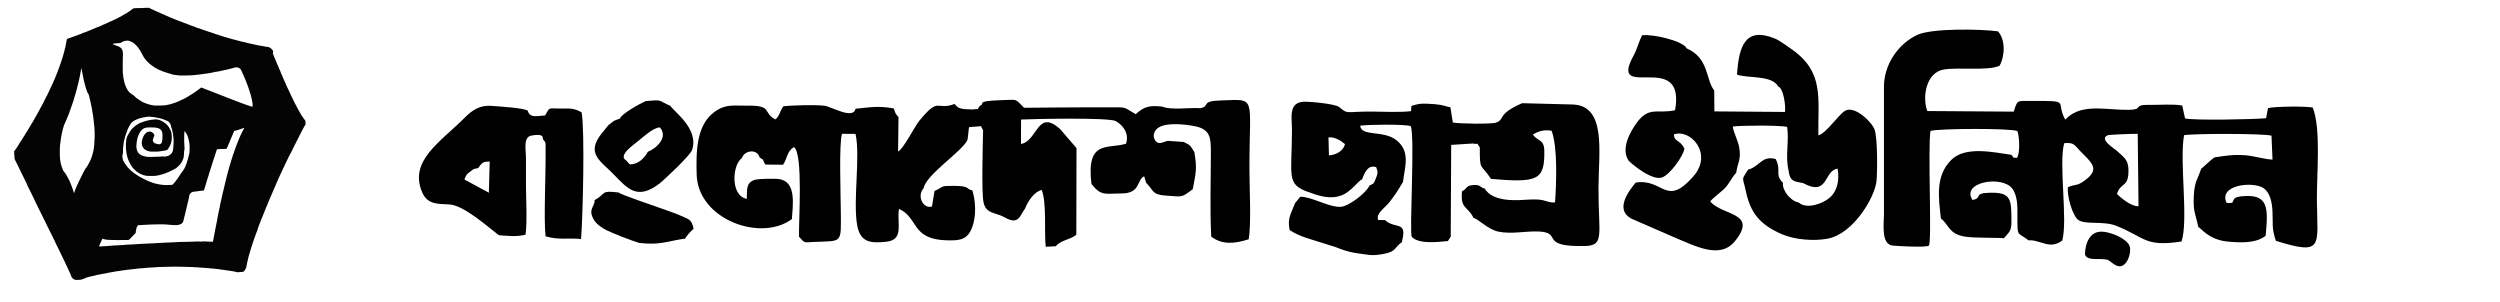 <svg xmlns="http://www.w3.org/2000/svg" xmlns:xlink="http://www.w3.org/1999/xlink" width="1284" zoomAndPan="magnify" viewBox="0 0 962.88 116.25" height="155" preserveAspectRatio="xMidYMid meet" version="1.0"><path fill="#000000" d="M 890.797 41.422 C 888.469 40.887 875.988 40.957 873.574 41.656 L 872.852 45.535 C 868.434 45.977 844.797 46.465 841.613 45.605 L 840.543 40.656 C 837.176 39.98 831.688 40.469 827.969 40.398 C 820.137 40.281 827.598 42.699 816.953 42.258 C 809.238 41.957 800.801 40.215 795.477 46.117 C 791.41 38.75 798.266 38.867 781.859 38.867 C 776.699 38.867 777.094 38.539 775.629 43.004 L 742.324 42.77 C 740.324 37.285 741.883 27.895 748.691 26.781 C 754.457 25.805 765.914 27.406 770.191 25.293 C 772.281 21.48 772.469 15.301 769.562 12.07 C 762.801 11.16 744.094 10.812 738.422 13.465 C 731.055 16.926 725.641 24.969 725.641 33.332 L 725.641 82.562 C 725.641 86.258 724.383 94.367 729.266 94.625 C 731.613 94.832 741.617 95.391 742.918 94.625 C 744.195 93.508 742.469 57.066 743.562 50.418 C 746.887 49.465 774.586 49.348 777.051 50.488 C 777.84 52.789 778.129 58.832 776.898 60.809 C 774.574 60.574 776.137 61.203 774.766 59.645 C 767.977 58.691 757.059 56.16 751.617 61.551 C 745.344 67.754 746.691 76.125 747.574 84.141 C 750.715 86.605 750.574 90.117 756.781 91.137 C 760.543 91.789 770.539 91.465 771.84 91.789 C 774.027 89.07 774.77 89.211 774.746 85.051 C 774.699 76.727 774.656 74.055 766.473 74.242 C 759.824 74.359 763.848 76.332 759.734 77.031 C 755.199 70.059 771.379 67.387 775.145 72.754 C 777.281 75.777 777.047 80.121 777.047 83.793 C 777.047 91.348 776.957 89.281 781.348 92.578 C 785.812 92.207 789.438 96.391 794.316 92.648 C 796.504 84.746 792.875 63.133 795.062 55.16 C 798.918 54.766 798.965 55.879 801.289 58.25 C 805.613 62.668 808.984 65.039 803.172 69.383 C 799.848 71.895 799.5 70.754 796.504 72.125 C 796.039 75.148 798.246 83.281 800.594 84.793 C 803.5 86.652 810.168 85.004 815.121 86.98 C 826.531 91.559 826.043 95.184 840.27 93.023 C 843.012 84.68 839.387 62.039 841.246 52.07 C 844.754 51.418 872.344 51.371 874.922 52.277 L 875.316 61.48 C 872.668 61.438 868.02 60.039 864.906 59.809 C 859.84 59.461 857.605 59.973 852.938 60.621 C 851.078 61.945 849.52 63.668 847.848 64.992 C 846.43 69.199 845.289 69.941 845.012 75.172 C 844.684 81.75 845.547 81.867 846.73 87.492 C 847.613 87.559 850.52 92.395 858.164 93.07 C 863.371 93.535 868.996 93.719 872.668 90.812 C 873.715 79.867 873.715 74.66 863.629 75.59 C 857.863 76.125 862.301 78.68 857.605 78.148 C 854.375 71.082 868.043 69.758 871.902 72.5 C 874.504 74.359 875.133 78.215 875.297 81.355 C 875.574 86.793 874.875 87.375 876.598 92.766 C 895.145 98.508 892.586 94.996 892.402 77.031 C 892.305 67.43 894.074 49.512 890.797 41.422 Z M 815.398 74.707 C 816.77 70.266 819.582 72.242 819.812 66.594 C 820 61.945 818.723 61.086 815.465 58.203 C 814.258 57.133 808.027 53.367 812.098 52.02 C 812.562 51.883 822.438 51.465 823.391 51.555 L 823.695 79.445 C 821.09 79.586 817.234 76.566 815.398 74.707 Z M 815.398 74.707 " fill-opacity="1" fill-rule="nonzero"/><path fill="#000000" d="M 606.055 40.262 L 586.273 39.75 C 576.258 44.141 579.883 45.93 576.211 47.234 C 574.445 47.859 561.777 47.676 559.57 47.188 L 558.641 41.352 C 556.035 40.797 556.246 40.469 552.48 40.121 C 548.508 39.891 547.367 39.609 543.602 40.797 L 543.484 42.816 C 539.117 43.328 533.051 43.027 528.492 42.98 C 517.965 42.91 519.43 44.234 515.758 41.215 C 514.27 40.004 504.297 39.051 501.996 39.191 C 496.164 39.609 497.605 45.375 497.605 49.977 C 497.559 67.918 495.305 70.918 503.879 73.961 C 508.133 75.473 512.293 76.961 516.852 75.195 C 520.359 73.848 523.242 69.547 524.637 69.035 C 525.637 66.34 526.914 63.363 530.051 64.387 C 530.703 66.34 530.773 66.617 529.957 68.641 C 529.168 70.684 529.098 70.754 527.496 71.43 C 526.238 74.289 519.453 79.562 516.246 79.68 C 511.598 79.82 505.113 75.684 500.789 75.797 L 498.789 78.262 C 497.305 82.305 495.723 83.98 496.723 88.652 C 501.07 91.395 504.766 92.07 509.574 93.648 C 512.039 94.461 513.711 94.879 515.965 95.766 C 518.199 96.625 520.312 97.227 522.707 97.555 C 527.285 98.113 528.098 98.715 532.91 97.809 C 538.047 96.855 536.77 95.438 540.184 93.09 L 539.953 93.023 C 542.207 84.746 537.234 88.418 533.445 84.77 L 530.816 84.746 C 529.82 82.168 533.352 80.238 535.305 77.684 C 537.746 74.5 538.348 73.453 540.371 70.059 C 541.094 64.156 543.301 58.438 537.93 54.07 C 532.934 49.977 524.195 52.766 523.895 48.398 C 526.961 47.98 540.906 47.77 543.371 48.582 C 545.02 52.836 542.766 89.699 543.766 91.277 C 546.625 94.137 553.551 93.207 557.664 92.859 L 558.758 91.164 L 558.941 55.812 L 567.262 55.277 C 570.422 55.902 568.121 54.277 569.957 56.742 C 569.957 66.199 570.191 62.691 574.281 68.922 C 592.18 70.406 595.035 69.57 594.805 57.926 C 594.711 53.418 591.828 54.277 590.434 51.812 C 592.781 50.398 594.828 49.91 597.617 50.352 C 600.012 56.812 599.453 70.711 598.941 77.961 C 596.434 78.195 595.547 77.102 592.504 76.871 C 589.832 76.684 587.137 77.055 584.461 77.102 C 580.07 77.195 574.188 76.613 571.84 72.617 C 569.844 72.152 570.355 71.012 567.262 71.293 C 564.332 71.57 565.195 72.801 563.102 73.664 C 562.453 80.684 565.172 79.148 567.566 83.957 C 569.309 84.285 573.074 88.398 577.164 89.234 C 582.184 90.258 587.484 88.98 592.504 89.164 C 602.195 89.492 592.363 95.16 610.355 94.766 C 618.234 94.605 615.605 90.441 615.676 72.105 C 615.746 58.598 618.742 40.98 606.055 40.262 Z M 511.852 59.855 L 511.668 52.902 C 514.105 52.742 516.105 53.949 518.035 55.508 C 517.43 58.109 514.664 59.668 511.852 59.855 Z M 511.852 59.855 " fill-opacity="1" fill-rule="nonzero"/><path fill="#000000" d="M 710.668 42.68 C 708.062 44.211 703.301 51.488 700.371 52.137 C 700.164 37.914 702.695 27.918 690.332 19.133 C 688.516 17.832 685.309 15.531 683.66 14.855 C 672.039 10.113 669.738 18.039 669.039 28.754 C 673.246 30.242 682.59 28.848 684.914 33.359 C 686.844 33.777 687.891 40.703 687.52 43.121 L 660.324 42.91 L 660.258 34.848 C 656.91 30.641 658.305 22.387 649.656 18.645 C 648.262 15.695 636.48 13.02 632.457 13.602 C 631.156 16.227 630.668 18.691 629.156 21.48 C 619.281 39.562 649.496 18.621 645.172 42.445 C 638.547 44.004 635.199 40.703 630.391 47.324 C 627.742 50.93 624.23 57.461 627.277 61.852 C 627.672 62.434 636.039 69.824 640.223 68.336 C 643.105 67.316 648.355 60.25 648.777 57.203 C 646.824 53.508 644.941 54.836 644.707 51.789 C 650.984 49.465 659.98 59.086 652.215 67.941 C 641.57 80.051 640.758 68.617 629.996 70.336 C 626.859 74.102 622.117 80.887 628.324 84.211 L 643.801 90.953 C 653.539 95.066 662.652 99.992 668.414 92.695 C 677.086 81.727 663.348 83.168 658.723 77.59 C 659.793 76.148 662.977 73.984 664.582 72.242 C 666.07 70.617 667.512 67.641 668.719 66.57 C 669.277 62.48 670.672 61.758 669.902 56.879 C 669.438 54.02 667.578 50.883 667.418 48.746 C 670.742 48.281 685.246 48.211 688.336 48.859 C 689.172 54.184 687.613 60.016 688.824 65.316 C 689.406 69.801 690.59 69.801 694.52 70.547 C 704.395 75.891 702.398 65.57 707.812 64.969 C 708.438 69.082 707.93 73.336 704.742 76.148 C 702 78.543 695.75 80.703 692.797 78.008 C 689.777 77.52 686.383 73.453 686.73 70.406 C 683.383 67.105 686.289 65.711 683.918 61.25 C 678.457 59.855 677.992 64.016 673.297 65.363 C 670.625 69.617 671.184 67.805 672.367 73.336 C 674.203 82.074 677.762 86.469 686.359 90.234 C 691.242 92.348 698.609 92.93 703.883 91.953 C 713.996 90.07 722.246 75.73 722.781 69.641 C 723.129 65.617 723.176 53.555 722.086 50.07 C 721.148 47.094 714.363 40.516 710.668 42.68 Z M 710.668 42.68 " fill-opacity="1" fill-rule="nonzero"/><path fill="#000000" d="M 809.539 89.23 C 803.055 89.094 803.055 97.809 803.078 97.949 C 803.59 100.203 807.402 99.715 808.961 99.785 C 813.051 99.922 811.84 100.34 814.723 102.062 C 819.023 104.617 821.254 97.09 820.23 94.695 C 818.953 91.695 812.746 89.277 809.539 89.23 Z M 809.539 89.23 " fill-opacity="1" fill-rule="nonzero"/><path fill="#000000" d="M 470.039 38.703 C 462.254 38.934 466.297 40.863 462.348 41.676 C 458.023 41.352 451.191 42.539 447.562 41.051 C 442.66 40.539 440.684 41.027 437.406 43.98 C 432.363 41.074 434.223 41.352 427.621 41.352 C 423.949 41.352 420.254 41.352 416.559 41.352 C 409.168 41.352 401.801 41.469 394.41 41.516 C 390.762 37.961 392.41 38.367 385.809 38.574 C 375.188 38.922 379.695 39.91 377.398 40.746 C 375.676 43.004 377.77 41.609 374.746 42.164 C 374.699 42.164 371.844 42.074 371.68 42.051 C 369.473 41.77 368.938 41.605 367.637 40.051 C 360.43 42.746 361.918 36.957 354.062 46.512 C 352.32 48.625 347.762 57.668 345.879 58.363 L 346.043 45.07 C 344.836 43.84 344.883 43.676 344.23 41.77 C 338.234 40.699 335.469 41.305 329.496 41.887 C 328.633 46.188 320.152 41.074 317.523 40.727 C 314.41 40.328 304.789 40.516 301.672 40.957 C 300.141 43.145 300.305 44.629 298.629 46 C 293.656 43.539 297.699 40.539 288.031 40.703 C 282.453 40.793 279.57 39.887 275.082 43.164 C 268.02 48.324 268.066 58.926 268.297 67.223 C 268.738 84.492 292.957 93.324 304.973 84.398 C 305.277 79.145 306.855 70.219 300.277 69.012 C 298.652 68.711 292.145 68.824 290.68 69.27 C 287.031 70.406 287.797 73.59 287.613 76.59 C 281.242 75.496 281.918 63.48 285.777 60.832 C 286.543 58.043 291.516 57.043 292.562 60.668 C 294.816 62.016 293.328 61.363 294.793 63.387 L 301.559 63.457 C 303.16 61.297 303.043 58.137 305.789 56.672 C 309.367 59.156 307.555 85.398 307.715 91.164 C 309.996 93.812 309.621 93.371 313.203 93.207 C 324.613 92.695 323.895 94.137 323.824 81.332 C 323.801 76.426 323.059 54.766 324.289 51.535 L 329.496 51.582 C 331.402 60.484 328.473 77.078 330.098 86.629 C 331.238 93.324 335.188 93.836 341.535 93.09 C 348.367 92.277 345.301 85.699 346.23 80.469 C 353.715 83.77 350.879 92.09 364.266 92.555 C 369.613 92.742 372.75 92.488 374.539 87.211 C 376.027 82.934 375.77 77.52 374.492 73.336 C 372.051 72.918 373.75 71.59 367.355 71.59 C 361.664 71.59 363.988 71.777 359.918 73.566 L 358.941 79.516 C 355.828 80.68 352.852 75.703 355.734 72.473 C 356.664 67.152 371.168 57.926 372.656 53.742 L 373.191 48.977 L 377.793 48.605 L 378.629 50.184 C 378.535 55.297 377.957 74.219 378.816 78.008 C 379.84 82.516 383.254 81.656 387.066 83.793 C 392.484 86.863 392.785 82.91 394.828 80.285 C 395.828 77.543 398.387 73.801 401.199 73.172 C 403.172 77.914 402.129 89.348 402.754 95.043 L 406.66 94.855 C 408.496 92.461 412.168 92.395 414.539 90.418 L 414.609 57.043 L 408.332 49.766 C 399.453 41.68 399.664 54.344 393.227 55.461 L 393.25 46.047 C 397.105 45.84 427.09 45.164 429.738 46.652 C 432.922 48.465 434.875 51.672 433.691 55.367 C 426.578 57.508 418.301 53.719 420.371 70.871 C 424.207 75.684 425.578 74.52 431.969 74.52 C 439.43 74.496 437.688 69.242 440.684 67.895 L 441.43 70.43 C 444.402 73.266 443.473 75.008 449.121 75.355 C 455.66 75.766 454.812 76.258 459.379 72.895 C 460.559 66.656 461.137 65.09 460 58.574 C 458.305 56.02 458.812 56.066 455.863 54.672 L 449.773 54.254 C 447.867 54.648 446.191 56.043 444.914 54.09 C 443.73 52.301 444.543 50.07 446.332 49.07 C 449.516 47.117 456.418 47.859 460.254 48.629 C 466.184 49.812 466.367 53.137 466.367 58.574 C 466.367 69.125 465.949 80.75 466.508 91.16 C 470.945 94.461 475.594 93.812 480.918 92.184 C 481.988 86.629 481.219 71.871 481.219 65.34 C 481.172 36.449 484.289 38.238 470.039 38.703 Z M 470.039 38.703 " fill-opacity="1" fill-rule="nonzero"/><path fill="#000000" d="M 459.605 72.73 C 459.523 72.789 459.457 72.84 459.379 72.895 C 459.379 72.91 459.375 72.922 459.371 72.938 Z M 459.605 72.73 " fill-opacity="1" fill-rule="nonzero"/><path fill="#000000" d="M 216.047 41.816 C 210.727 41.816 211.934 41.098 209.91 44.469 C 206.656 44.629 204.078 45.629 203.195 42.586 C 201.195 41.516 192.41 41.051 189.504 40.797 C 184.855 40.352 181.883 42.375 178.883 45.398 C 169.492 54.785 157.406 61.945 162.543 74.031 C 164.566 78.797 168.445 78.516 173.027 78.75 C 178.418 79.004 187.414 87 192.086 90.602 C 195.781 90.859 198.73 91.301 202.379 90.395 C 203.078 85.305 202.543 76.426 202.543 70.871 C 202.52 67.594 202.52 64.316 202.543 61.039 C 202.566 57.691 201.402 53.184 204.355 52.277 C 205.934 52.043 209.328 51.277 209.027 53.531 C 210.445 55.156 210.051 55.137 210.098 57.922 C 210.234 66.57 209.328 84.535 210.098 91.02 C 215.164 92.531 218.602 91.578 223.762 92.066 C 224.438 83.84 225.273 50.277 223.973 43.281 C 220.953 41.562 219.488 41.816 216.047 41.816 Z M 188.25 74.242 L 178.836 69.148 C 179.766 66.477 180.277 66.895 182.395 65.105 L 184.137 64.734 C 185.648 62.641 185.902 62.223 188.574 62.223 Z M 188.25 74.242 " fill-opacity="1" fill-rule="nonzero"/><path fill="#000000" d="M 236.363 67.199 C 241.66 72.66 245.332 77.121 253.652 70.941 C 255.746 69.383 265.809 59.855 266.508 57.809 C 269.367 49.582 259.211 42.77 258.211 40.793 C 253.098 38.656 255.605 38.309 248.656 38.934 C 246.566 39.863 239.176 43.91 238.801 45.629 L 236.457 46.535 L 234.387 48.117 L 231.551 51.578 C 225.625 59.25 231.273 61.945 236.363 67.199 Z M 245.703 54.367 C 247.844 52.648 251.586 49.16 254.117 49.07 C 257.559 52.973 252.516 57.32 249.492 58.461 C 248.098 61.062 245.633 63.387 242.52 63.316 L 241.078 61.758 C 237.941 59.875 243.914 55.832 245.703 54.367 Z M 245.703 54.367 " fill-opacity="1" fill-rule="nonzero"/><path fill="#000000" d="M 261.812 82.934 C 259.418 81.887 256.352 80.934 253.723 79.957 C 251.258 79.051 239.242 75.055 238.199 74.148 C 231.109 73.289 233.711 74.426 228.969 77.102 C 229.18 79.469 226.414 80.445 228.504 84.305 C 229.551 86.258 231.574 87.676 233.41 88.605 C 235.848 89.836 243.684 92.883 246.191 93.578 C 254.141 94.461 256.418 93.066 263.414 91.949 L 263.648 92.137 C 264.555 90.695 265.996 89.07 267.109 88.117 C 266.391 84.492 265.297 84.469 261.812 82.934 Z M 261.812 82.934 " fill-opacity="1" fill-rule="nonzero"/><path fill="#040404" d="M 56.18 3.008 C 56.145 3.039 55.547 3.07 54.727 3.082 C 53.961 3.09 53.316 3.113 53.297 3.133 C 53.273 3.152 53.211 3.141 53.152 3.105 C 53.082 3.059 53.023 3.059 52.973 3.098 C 52.93 3.129 52.566 3.152 52.16 3.148 C 51.754 3.145 51.422 3.164 51.422 3.188 C 51.422 3.215 51.387 3.234 51.344 3.234 C 51.297 3.234 50.973 3.461 50.613 3.738 C 49.766 4.402 49.621 4.504 49.539 4.504 C 49.504 4.504 49.441 4.543 49.402 4.59 C 49.309 4.707 48.734 5.082 48.652 5.082 C 48.617 5.082 48.488 5.16 48.371 5.254 C 48.254 5.348 48.078 5.441 47.98 5.461 C 47.879 5.48 47.699 5.586 47.574 5.691 C 47.453 5.801 47.293 5.891 47.223 5.891 C 47.148 5.891 46.988 5.992 46.859 6.117 C 46.73 6.242 46.539 6.363 46.438 6.383 C 46.336 6.402 46.156 6.484 46.039 6.559 C 45.922 6.637 45.797 6.699 45.762 6.699 C 45.672 6.699 45.242 6.996 45.242 7.059 C 45.242 7.086 45.219 7.094 45.184 7.074 C 45.098 7.02 44.762 7.145 44.648 7.277 C 44.598 7.34 44.492 7.395 44.422 7.395 C 44.348 7.395 44.191 7.473 44.07 7.562 C 43.945 7.656 43.812 7.719 43.77 7.699 C 43.727 7.684 43.602 7.738 43.492 7.82 C 43.387 7.902 43.25 7.969 43.191 7.969 C 43.137 7.969 43.004 8.035 42.898 8.113 C 42.797 8.195 42.637 8.258 42.547 8.262 C 42.457 8.262 42.32 8.312 42.242 8.375 C 42.16 8.438 42.043 8.488 41.977 8.488 C 41.91 8.488 41.793 8.543 41.715 8.605 C 41.488 8.789 41.465 8.809 41.402 8.809 C 41.285 8.809 40.914 8.977 40.914 9.027 C 40.914 9.055 40.875 9.066 40.832 9.047 C 40.785 9.031 40.664 9.082 40.559 9.156 C 40.457 9.234 40.316 9.297 40.25 9.297 C 40.188 9.297 40.047 9.352 39.945 9.414 C 39.84 9.477 39.703 9.527 39.645 9.527 C 39.586 9.527 39.457 9.594 39.363 9.672 C 39.27 9.754 39.16 9.816 39.121 9.816 C 39.051 9.816 38.879 9.891 38.281 10.172 C 38.086 10.262 37.887 10.336 37.836 10.336 C 37.785 10.336 37.672 10.375 37.582 10.422 C 37.234 10.598 36.887 10.742 36.801 10.742 C 36.75 10.742 36.68 10.781 36.637 10.828 C 36.598 10.875 36.5 10.914 36.414 10.918 C 36.332 10.918 36.199 10.969 36.117 11.031 C 36.039 11.094 35.934 11.145 35.887 11.148 C 35.84 11.148 35.695 11.199 35.57 11.262 C 35.441 11.324 35.301 11.375 35.254 11.375 C 35.203 11.379 35.102 11.43 35.02 11.492 C 34.941 11.555 34.832 11.605 34.777 11.605 C 34.645 11.609 34.387 11.73 34.387 11.789 C 34.387 11.816 34.324 11.84 34.254 11.84 C 34.137 11.84 33.793 11.973 33.512 12.125 C 33.461 12.156 33.324 12.195 33.211 12.215 C 33.098 12.238 32.973 12.293 32.938 12.336 C 32.902 12.379 32.82 12.418 32.762 12.418 C 32.699 12.418 32.586 12.457 32.508 12.512 C 32.426 12.562 32.309 12.59 32.238 12.57 C 32.156 12.551 32.059 12.586 31.945 12.68 C 31.855 12.758 31.715 12.82 31.637 12.82 C 31.562 12.82 31.453 12.871 31.398 12.938 C 31.344 13 31.234 13.051 31.152 13.055 C 31.074 13.055 30.941 13.105 30.863 13.164 C 30.754 13.25 30.703 13.258 30.641 13.211 C 30.582 13.16 30.551 13.168 30.512 13.238 C 30.48 13.289 30.375 13.352 30.27 13.371 C 30.168 13.395 29.992 13.457 29.883 13.516 C 29.613 13.652 29.305 13.758 29.148 13.766 C 29.078 13.77 28.988 13.805 28.949 13.848 C 28.91 13.887 28.82 13.918 28.746 13.918 C 28.676 13.918 28.578 13.957 28.531 14.004 C 28.484 14.055 28.371 14.098 28.281 14.105 C 28.191 14.109 28.043 14.16 27.945 14.219 C 27.852 14.277 27.707 14.32 27.621 14.324 C 27.539 14.324 27.438 14.363 27.398 14.41 C 27.359 14.457 27.266 14.496 27.195 14.496 C 27.125 14.496 27.035 14.535 26.992 14.582 C 26.953 14.633 26.828 14.668 26.703 14.668 C 26.543 14.668 26.465 14.703 26.402 14.797 C 26.328 14.91 26.305 14.918 26.223 14.852 C 26.145 14.785 26.105 14.793 25.957 14.898 C 25.73 15.059 25.652 15.207 25.602 15.562 C 25.492 16.289 25.367 16.961 25.32 17.066 C 25.289 17.129 25.254 17.297 25.242 17.441 C 25.227 17.586 25.184 17.816 25.148 17.961 C 25.109 18.105 25.066 18.305 25.047 18.41 C 25.031 18.512 24.996 18.613 24.965 18.629 C 24.938 18.648 24.914 18.75 24.914 18.855 C 24.914 18.965 24.891 19.066 24.855 19.086 C 24.824 19.105 24.801 19.215 24.801 19.328 C 24.801 19.512 24.738 19.762 24.555 20.301 C 24.523 20.395 24.48 20.578 24.453 20.703 C 24.414 20.93 24.238 21.516 24.074 21.977 C 24.027 22.105 23.992 22.242 23.992 22.285 C 23.992 22.328 23.953 22.445 23.91 22.543 C 23.867 22.645 23.801 22.844 23.762 22.984 C 23.723 23.129 23.656 23.324 23.617 23.418 C 23.574 23.516 23.496 23.746 23.445 23.938 C 23.391 24.129 23.324 24.328 23.293 24.387 C 23.266 24.441 23.238 24.535 23.238 24.594 C 23.238 24.652 23.188 24.77 23.125 24.848 C 23.062 24.93 23.008 25.043 23.008 25.098 C 23.008 25.238 22.906 25.566 22.773 25.844 C 22.711 25.973 22.664 26.121 22.664 26.172 C 22.664 26.227 22.637 26.285 22.605 26.305 C 22.574 26.324 22.547 26.402 22.547 26.477 C 22.547 26.547 22.496 26.676 22.43 26.754 C 22.367 26.836 22.316 26.965 22.316 27.043 C 22.316 27.117 22.301 27.199 22.281 27.219 C 22.262 27.238 22.18 27.441 22.105 27.668 C 22.027 27.895 21.914 28.188 21.852 28.316 C 21.789 28.445 21.738 28.582 21.738 28.621 C 21.738 28.688 21.703 28.77 21.402 29.395 C 21.332 29.539 21.277 29.688 21.277 29.73 C 21.277 29.77 21.25 29.848 21.223 29.902 C 21.133 30.062 20.836 30.727 20.699 31.07 C 20.629 31.246 20.547 31.414 20.52 31.441 C 20.492 31.473 20.469 31.562 20.469 31.637 C 20.469 31.715 20.391 31.891 20.293 32.031 C 20.199 32.176 20.121 32.332 20.121 32.387 C 20.121 32.441 20.066 32.551 20.004 32.629 C 19.945 32.711 19.891 32.797 19.891 32.82 C 19.891 32.848 19.828 33.004 19.754 33.168 C 19.68 33.332 19.598 33.527 19.578 33.598 C 19.555 33.668 19.516 33.727 19.488 33.727 C 19.465 33.727 19.414 33.84 19.379 33.98 C 19.344 34.117 19.277 34.266 19.227 34.305 C 19.18 34.344 19.141 34.41 19.141 34.449 C 19.141 34.488 19.074 34.641 18.996 34.789 C 18.914 34.941 18.852 35.094 18.852 35.133 C 18.852 35.172 18.785 35.297 18.707 35.414 C 18.625 35.531 18.562 35.652 18.562 35.688 C 18.562 35.719 18.484 35.867 18.391 36.02 C 18.293 36.168 18.215 36.348 18.215 36.422 C 18.215 36.492 18.191 36.566 18.16 36.586 C 18.129 36.605 18.023 36.789 17.926 36.992 C 17.828 37.199 17.723 37.367 17.691 37.367 C 17.664 37.367 17.637 37.43 17.637 37.508 C 17.637 37.586 17.559 37.766 17.465 37.906 C 17.371 38.047 17.293 38.203 17.293 38.25 C 17.293 38.297 17.227 38.398 17.148 38.473 C 17.066 38.551 17.004 38.672 17.004 38.762 C 17.004 38.848 16.977 38.934 16.949 38.953 C 16.887 38.992 16.715 39.32 16.715 39.402 C 16.715 39.43 16.664 39.523 16.605 39.609 C 16.547 39.695 16.48 39.836 16.461 39.926 C 16.438 40.016 16.359 40.152 16.285 40.227 C 16.211 40.297 16.133 40.434 16.109 40.523 C 16.09 40.613 16.035 40.727 15.992 40.773 C 15.949 40.82 15.836 41.023 15.734 41.219 C 15.637 41.418 15.527 41.594 15.5 41.613 C 15.469 41.633 15.441 41.691 15.441 41.75 C 15.441 41.805 15.367 41.953 15.273 42.078 C 15.176 42.203 15.098 42.352 15.098 42.41 C 15.098 42.465 15.035 42.598 14.957 42.699 C 14.879 42.797 14.766 43 14.703 43.141 C 14.641 43.285 14.535 43.449 14.469 43.512 C 14.402 43.57 14.348 43.68 14.348 43.754 C 14.348 43.828 14.297 43.934 14.238 43.992 C 14.184 44.047 14.051 44.262 13.953 44.469 C 13.852 44.676 13.738 44.898 13.699 44.961 C 13.656 45.023 13.559 45.18 13.477 45.309 C 13.395 45.438 13.258 45.688 13.176 45.863 C 13.09 46.039 12.984 46.215 12.934 46.258 C 12.883 46.297 12.844 46.387 12.844 46.453 C 12.84 46.523 12.762 46.668 12.668 46.777 C 12.574 46.887 12.496 47 12.496 47.027 C 12.496 47.051 12.395 47.227 12.266 47.414 C 12.141 47.602 12.035 47.77 12.035 47.789 C 12.035 47.812 11.961 47.938 11.871 48.07 C 11.781 48.203 11.688 48.367 11.668 48.434 C 11.645 48.504 11.547 48.66 11.449 48.781 C 11.352 48.902 11.254 49.055 11.227 49.117 C 11.203 49.184 11.09 49.371 10.973 49.543 C 10.859 49.711 10.766 49.891 10.766 49.934 C 10.766 49.98 10.699 50.09 10.617 50.176 C 10.535 50.262 10.414 50.434 10.348 50.562 C 10.285 50.688 10.16 50.883 10.074 50.996 C 9.984 51.105 9.879 51.297 9.836 51.414 C 9.797 51.535 9.742 51.629 9.719 51.629 C 9.695 51.629 9.602 51.777 9.512 51.953 C 9.426 52.133 9.27 52.371 9.176 52.488 C 9.078 52.605 8.953 52.797 8.898 52.914 C 8.844 53.031 8.738 53.199 8.664 53.289 C 8.59 53.379 8.516 53.52 8.492 53.602 C 8.473 53.684 8.367 53.855 8.254 53.977 C 8.145 54.102 8.012 54.289 7.957 54.402 C 7.902 54.512 7.762 54.727 7.637 54.883 C 7.516 55.039 7.414 55.215 7.414 55.273 C 7.414 55.336 7.391 55.383 7.359 55.383 C 7.305 55.383 7.191 55.566 7.059 55.859 C 7.02 55.949 6.965 56.02 6.941 56.02 C 6.918 56.02 6.895 56.047 6.895 56.086 C 6.895 56.121 6.793 56.273 6.664 56.426 C 6.539 56.574 6.434 56.75 6.434 56.812 C 6.434 56.875 6.367 56.984 6.285 57.062 C 6.203 57.141 6.059 57.344 5.961 57.516 C 5.863 57.688 5.691 57.918 5.582 58.027 L 5.387 58.23 L 5.418 59.191 C 5.48 60.961 5.527 61.254 5.828 61.797 C 5.875 61.875 5.953 62.031 6.004 62.141 C 6.059 62.254 6.133 62.41 6.176 62.488 C 6.219 62.566 6.297 62.723 6.352 62.836 C 6.406 62.945 6.555 63.246 6.684 63.5 C 6.809 63.754 6.961 64.059 7.02 64.176 C 7.078 64.293 7.129 64.414 7.129 64.449 C 7.129 64.48 7.148 64.508 7.172 64.512 C 7.234 64.512 7.359 64.801 7.359 64.949 C 7.359 65.02 7.383 65.086 7.41 65.098 C 7.438 65.105 7.539 65.273 7.633 65.461 C 8.129 66.465 8.27 66.75 8.336 66.922 C 8.379 67.023 8.434 67.109 8.461 67.109 C 8.488 67.109 8.512 67.16 8.512 67.227 C 8.512 67.371 8.645 67.637 8.77 67.742 C 8.82 67.781 8.859 67.863 8.859 67.922 C 8.859 68.023 9.012 68.336 9.184 68.578 C 9.227 68.641 9.266 68.73 9.266 68.773 C 9.266 68.816 9.312 68.922 9.371 69.004 C 9.43 69.09 9.492 69.227 9.516 69.309 C 9.535 69.391 9.613 69.547 9.691 69.66 C 9.766 69.773 9.848 69.945 9.867 70.043 C 9.891 70.141 9.969 70.285 10.047 70.371 C 10.125 70.453 10.188 70.566 10.188 70.621 C 10.188 70.672 10.254 70.848 10.332 71.008 C 10.41 71.164 10.473 71.336 10.477 71.387 C 10.477 71.441 10.523 71.543 10.578 71.621 C 10.688 71.766 10.871 72.125 11.508 73.461 C 12.137 74.781 12.141 74.793 12.41 75.281 C 12.551 75.535 12.664 75.797 12.668 75.863 C 12.668 75.934 12.711 76.02 12.758 76.059 C 12.805 76.098 12.844 76.156 12.844 76.188 C 12.844 76.219 13.082 76.727 13.371 77.32 C 13.66 77.914 13.949 78.516 14.012 78.66 C 14.078 78.801 14.164 78.984 14.207 79.062 C 14.25 79.141 14.324 79.297 14.375 79.41 C 14.422 79.52 14.5 79.676 14.543 79.758 C 14.645 79.938 14.898 80.461 15.184 81.055 C 15.305 81.309 15.449 81.578 15.508 81.656 C 15.566 81.73 15.617 81.852 15.617 81.926 C 15.617 82 15.664 82.109 15.727 82.164 C 15.785 82.223 15.852 82.332 15.875 82.414 C 15.934 82.609 16.297 83.34 16.391 83.449 C 16.434 83.5 16.5 83.645 16.543 83.77 C 16.582 83.898 16.664 84.07 16.723 84.152 C 16.781 84.238 16.828 84.328 16.828 84.355 C 16.828 84.398 17.477 85.711 17.676 86.078 C 17.711 86.145 17.828 86.391 17.934 86.629 C 18.043 86.867 18.145 87.074 18.164 87.09 C 18.18 87.105 18.355 87.457 18.555 87.871 C 18.75 88.285 18.949 88.688 18.996 88.766 C 19.043 88.844 19.176 89.105 19.289 89.344 C 19.402 89.582 19.516 89.82 19.547 89.879 C 19.625 90.02 19.688 90.152 19.797 90.383 C 19.883 90.566 19.992 90.773 20.129 91.02 C 20.156 91.066 20.207 91.168 20.238 91.25 C 20.273 91.328 20.363 91.523 20.441 91.68 C 20.52 91.836 20.582 91.988 20.582 92.016 C 20.582 92.043 20.66 92.18 20.758 92.316 C 20.852 92.457 20.93 92.605 20.93 92.648 C 20.93 92.691 21.012 92.879 21.113 93.07 C 21.43 93.668 21.508 93.84 21.508 93.93 C 21.508 93.977 21.531 94.031 21.562 94.051 C 21.617 94.082 22.074 95 22.504 95.926 C 22.598 96.133 22.699 96.34 22.727 96.391 C 22.848 96.602 23.125 97.172 23.125 97.207 C 23.125 97.23 23.203 97.375 23.297 97.523 C 23.395 97.676 23.473 97.852 23.473 97.918 C 23.473 97.98 23.523 98.102 23.586 98.18 C 23.648 98.258 23.699 98.344 23.699 98.371 C 23.703 98.434 24.273 99.648 24.504 100.086 C 24.531 100.133 24.586 100.238 24.629 100.316 C 24.746 100.539 24.836 100.727 24.961 101.008 C 25.023 101.152 25.141 101.41 25.219 101.586 C 25.301 101.762 25.398 101.988 25.441 102.094 C 25.484 102.195 25.535 102.281 25.559 102.281 C 25.578 102.281 25.625 102.363 25.668 102.469 C 25.707 102.57 25.785 102.762 25.848 102.891 C 25.906 103.02 25.953 103.145 25.953 103.168 C 25.953 103.195 26.004 103.285 26.062 103.367 C 26.121 103.453 26.188 103.605 26.211 103.703 C 26.234 103.805 26.285 103.914 26.324 103.949 C 26.363 103.984 26.434 104.121 26.477 104.258 C 26.52 104.391 26.57 104.516 26.586 104.531 C 26.66 104.602 26.762 104.828 26.762 104.926 C 26.762 104.98 26.828 105.117 26.906 105.227 C 26.988 105.332 27.051 105.445 27.051 105.473 C 27.051 105.5 27.086 105.605 27.129 105.707 C 27.172 105.809 27.238 105.992 27.277 106.121 C 27.371 106.43 27.578 106.844 27.637 106.844 C 27.664 106.844 27.688 106.875 27.688 106.914 C 27.691 107.016 27.867 107.215 28.035 107.305 C 28.113 107.348 28.223 107.441 28.281 107.516 C 28.352 107.602 28.449 107.652 28.559 107.652 C 28.656 107.652 28.742 107.688 28.762 107.738 C 28.793 107.809 28.969 107.824 29.855 107.824 C 30.5 107.824 30.93 107.801 30.949 107.766 C 30.969 107.734 31.051 107.707 31.129 107.707 C 31.207 107.707 31.312 107.684 31.371 107.656 C 31.426 107.625 31.664 107.543 31.902 107.473 C 32.141 107.398 32.375 107.32 32.422 107.297 C 32.469 107.273 32.664 107.184 32.855 107.102 C 33.047 107.016 33.281 106.914 33.375 106.867 C 33.473 106.824 33.652 106.773 33.781 106.754 C 34.098 106.707 34.52 106.602 34.59 106.551 C 34.621 106.527 34.789 106.488 34.965 106.469 C 35.137 106.445 35.441 106.375 35.641 106.312 C 35.84 106.25 36.051 106.215 36.113 106.234 C 36.176 106.254 36.238 106.246 36.254 106.219 C 36.273 106.191 36.438 106.133 36.621 106.09 C 36.805 106.047 36.984 105.992 37.016 105.969 C 37.047 105.945 37.23 105.91 37.422 105.891 C 37.844 105.852 38.074 105.809 38.227 105.742 C 38.289 105.715 38.551 105.664 38.801 105.629 C 39.055 105.598 39.289 105.543 39.32 105.512 C 39.352 105.48 39.535 105.457 39.727 105.457 C 39.922 105.457 40.105 105.434 40.137 105.406 C 40.164 105.383 40.41 105.324 40.68 105.285 C 40.949 105.242 41.238 105.184 41.316 105.148 C 41.395 105.117 41.504 105.098 41.559 105.102 C 41.609 105.109 41.668 105.086 41.691 105.055 C 41.711 105.02 41.875 104.992 42.059 104.992 C 42.242 104.992 42.414 104.969 42.445 104.941 C 42.477 104.914 42.812 104.848 43.191 104.797 C 43.574 104.742 44.004 104.668 44.145 104.625 C 44.289 104.582 44.516 104.547 44.648 104.543 C 44.785 104.539 44.941 104.512 45 104.48 C 45.059 104.449 45.324 104.418 45.586 104.41 C 45.844 104.402 46.07 104.375 46.086 104.348 C 46.105 104.32 46.215 104.301 46.332 104.301 C 46.453 104.301 46.574 104.277 46.605 104.246 C 46.633 104.219 46.867 104.18 47.121 104.164 C 47.75 104.121 47.922 104.098 48.012 104.043 C 48.051 104.02 48.273 103.988 48.5 103.973 C 48.727 103.961 49.035 103.926 49.188 103.895 C 49.34 103.863 49.602 103.84 49.77 103.84 C 49.934 103.84 50.102 103.809 50.137 103.773 C 50.188 103.723 50.23 103.727 50.305 103.785 C 50.379 103.848 50.406 103.852 50.426 103.797 C 50.441 103.754 50.547 103.723 50.68 103.723 C 50.805 103.723 51.082 103.699 51.297 103.668 C 51.508 103.637 51.957 103.586 52.289 103.551 C 52.621 103.516 53.066 103.461 53.27 103.43 C 53.477 103.402 53.867 103.363 54.137 103.348 C 54.406 103.332 54.902 103.305 55.234 103.285 C 55.566 103.266 55.867 103.23 55.898 103.211 C 55.93 103.188 56.242 103.16 56.59 103.152 C 56.941 103.141 57.266 103.113 57.312 103.09 C 57.363 103.066 57.883 103.043 58.469 103.035 C 59.055 103.027 59.562 102.996 59.594 102.969 C 59.621 102.938 59.848 102.914 60.094 102.914 C 60.34 102.914 60.863 102.891 61.254 102.855 C 61.645 102.824 63.066 102.789 64.418 102.773 C 65.766 102.762 67.07 102.734 67.309 102.711 C 67.566 102.688 67.793 102.691 67.859 102.727 C 67.922 102.758 68.145 102.766 68.375 102.742 C 68.598 102.723 69.168 102.727 69.645 102.75 C 70.121 102.773 71.141 102.797 71.91 102.801 C 72.77 102.805 73.32 102.828 73.344 102.863 C 73.367 102.902 73.402 102.898 73.453 102.859 C 73.492 102.828 73.539 102.816 73.559 102.836 C 73.578 102.855 73.961 102.879 74.406 102.891 C 74.855 102.902 75.266 102.938 75.32 102.965 C 75.387 103 75.461 103 75.527 102.961 C 75.602 102.918 75.699 102.922 75.844 102.961 C 75.961 102.996 76.484 103.043 77.008 103.062 C 78.379 103.121 78.484 103.129 79.027 103.199 C 79.297 103.234 79.727 103.273 79.98 103.285 C 80.234 103.297 80.535 103.32 80.645 103.336 C 80.871 103.363 82.422 103.504 82.695 103.52 C 82.793 103.523 82.91 103.543 82.957 103.562 C 83.047 103.602 83.484 103.648 84.398 103.723 C 84.703 103.75 85.117 103.809 85.324 103.859 C 85.531 103.91 85.844 103.953 86.023 103.953 C 86.199 103.953 86.363 103.973 86.387 103.996 C 86.41 104.02 86.523 104.043 86.641 104.051 C 87.066 104.074 87.461 104.137 87.488 104.184 C 87.504 104.211 87.566 104.219 87.625 104.203 C 87.684 104.188 88.027 104.23 88.391 104.293 C 88.754 104.359 89.152 104.422 89.281 104.434 C 89.406 104.449 89.551 104.473 89.598 104.492 C 89.645 104.508 89.887 104.551 90.137 104.586 C 90.383 104.621 90.637 104.672 90.695 104.707 C 90.754 104.738 90.879 104.762 90.977 104.762 C 91.07 104.762 91.164 104.789 91.184 104.82 C 91.227 104.887 91.293 104.887 92.254 104.816 C 92.652 104.785 93.098 104.754 93.25 104.746 C 93.398 104.734 93.539 104.711 93.562 104.688 C 93.582 104.664 93.645 104.645 93.691 104.645 C 93.785 104.645 94.043 104.457 94.043 104.391 C 94.043 104.371 94.07 104.324 94.105 104.285 C 94.16 104.223 94.277 104.047 94.441 103.781 C 94.695 103.379 94.902 102.793 94.902 102.492 C 94.898 102.371 94.926 102.203 94.957 102.117 C 95.035 101.898 95.129 101.441 95.172 101.066 C 95.195 100.891 95.246 100.691 95.293 100.621 C 95.336 100.551 95.371 100.383 95.375 100.246 C 95.375 100.109 95.418 99.883 95.469 99.738 C 95.52 99.594 95.582 99.363 95.605 99.219 C 95.629 99.074 95.707 98.777 95.773 98.555 C 95.844 98.332 95.938 97.996 95.984 97.805 C 96.031 97.613 96.098 97.434 96.125 97.402 C 96.156 97.371 96.18 97.297 96.18 97.234 C 96.18 97.168 96.23 96.973 96.289 96.797 C 96.348 96.621 96.43 96.359 96.469 96.215 C 96.508 96.074 96.562 95.91 96.59 95.855 C 96.621 95.801 96.645 95.68 96.645 95.586 C 96.645 95.492 96.668 95.398 96.695 95.383 C 96.723 95.363 96.766 95.277 96.785 95.191 C 96.809 95.102 96.859 94.953 96.898 94.859 C 96.941 94.762 97.008 94.566 97.047 94.426 C 97.086 94.281 97.137 94.113 97.164 94.051 C 97.188 93.984 97.238 93.816 97.277 93.676 C 97.316 93.531 97.367 93.363 97.391 93.301 C 97.445 93.156 97.539 92.879 97.695 92.434 C 97.758 92.242 97.836 92.043 97.863 91.984 C 97.891 91.93 97.914 91.84 97.914 91.785 C 97.914 91.727 97.965 91.598 98.031 91.492 C 98.094 91.391 98.145 91.254 98.145 91.191 C 98.145 91.133 98.172 91.066 98.203 91.047 C 98.234 91.027 98.262 90.941 98.262 90.852 C 98.262 90.766 98.289 90.664 98.324 90.629 C 98.379 90.574 98.531 90.18 98.777 89.457 C 98.805 89.379 98.867 89.234 98.918 89.141 C 98.969 89.047 99.012 88.922 99.012 88.871 C 99.012 88.816 99.035 88.758 99.07 88.738 C 99.102 88.719 99.125 88.629 99.125 88.543 C 99.125 88.395 99.441 87.414 99.527 87.293 C 99.551 87.262 99.602 87.117 99.641 86.977 C 99.684 86.832 99.766 86.621 99.824 86.504 C 99.887 86.391 99.934 86.246 99.934 86.188 C 99.938 86.129 99.988 86.004 100.051 85.906 C 100.113 85.812 100.164 85.688 100.164 85.633 C 100.164 85.578 100.219 85.449 100.281 85.344 C 100.344 85.242 100.398 85.109 100.398 85.055 C 100.398 84.996 100.418 84.906 100.445 84.852 C 100.633 84.469 100.742 84.211 100.77 84.078 C 100.789 83.992 100.836 83.887 100.879 83.844 C 100.922 83.801 100.973 83.672 100.996 83.559 C 101.02 83.441 101.074 83.316 101.121 83.277 C 101.168 83.238 101.207 83.148 101.207 83.074 C 101.207 83 101.23 82.922 101.262 82.902 C 101.297 82.883 101.32 82.801 101.32 82.715 C 101.32 82.633 101.371 82.512 101.43 82.445 C 101.488 82.379 101.566 82.203 101.609 82.051 C 101.648 81.898 101.707 81.762 101.734 81.742 C 101.762 81.727 101.781 81.672 101.781 81.617 C 101.781 81.566 101.836 81.414 101.898 81.277 C 101.961 81.141 102.066 80.914 102.129 80.777 C 102.191 80.641 102.246 80.488 102.246 80.434 C 102.246 80.383 102.281 80.27 102.328 80.18 C 102.375 80.09 102.48 79.859 102.562 79.668 C 102.645 79.48 102.738 79.277 102.766 79.223 C 102.797 79.168 102.824 79.086 102.824 79.039 C 102.824 78.969 102.973 78.609 103.258 77.996 C 103.301 77.902 103.426 77.586 103.535 77.301 C 103.645 77.016 103.879 76.473 104.059 76.098 C 104.234 75.723 104.398 75.344 104.422 75.262 C 104.441 75.176 104.52 74.984 104.594 74.84 C 104.668 74.691 104.73 74.551 104.73 74.527 C 104.73 74.5 104.828 74.27 104.953 74.016 C 105.078 73.758 105.234 73.391 105.305 73.203 C 105.375 73.012 105.449 72.828 105.477 72.797 C 105.5 72.766 105.555 72.637 105.594 72.508 C 105.637 72.383 105.719 72.207 105.777 72.125 C 105.836 72.039 105.883 71.938 105.883 71.895 C 105.883 71.852 105.938 71.73 106 71.625 C 106.062 71.523 106.113 71.402 106.113 71.355 C 106.113 71.312 106.172 71.164 106.238 71.027 C 106.305 70.887 106.383 70.723 106.406 70.66 C 106.488 70.445 106.645 70.082 106.785 69.797 C 106.859 69.641 106.922 69.492 106.922 69.465 C 106.922 69.441 107.004 69.246 107.102 69.031 C 107.203 68.816 107.387 68.406 107.512 68.117 C 107.637 67.832 107.762 67.574 107.785 67.543 C 107.809 67.508 107.875 67.367 107.93 67.23 C 108.051 66.918 108.352 66.262 108.691 65.59 C 108.828 65.309 108.945 65.043 108.945 64.996 C 108.945 64.945 109.008 64.812 109.09 64.695 C 109.168 64.578 109.234 64.461 109.234 64.438 C 109.234 64.391 109.594 63.629 109.695 63.469 C 109.723 63.422 109.828 63.203 109.926 62.98 C 110.023 62.758 110.133 62.523 110.172 62.461 C 110.371 62.102 111.254 60.27 111.254 60.207 C 111.258 60.176 111.309 60.086 111.371 60.004 C 111.434 59.926 111.484 59.82 111.484 59.77 C 111.484 59.719 111.539 59.625 111.602 59.555 C 111.664 59.488 111.715 59.406 111.715 59.375 C 111.715 59.293 112.191 58.363 112.246 58.34 C 112.273 58.328 112.293 58.289 112.293 58.254 C 112.293 58.203 113.184 56.391 113.391 56.02 C 113.418 55.973 113.66 55.492 113.93 54.953 C 114.352 54.102 115.156 52.523 115.297 52.266 C 115.324 52.219 115.449 51.973 115.574 51.719 C 115.84 51.18 116.039 50.785 116.125 50.621 C 116.156 50.555 116.258 50.363 116.352 50.188 C 116.441 50.012 116.543 49.844 116.57 49.812 C 116.602 49.785 116.625 49.715 116.625 49.664 C 116.625 49.613 116.676 49.523 116.734 49.469 C 116.797 49.414 116.902 49.227 116.973 49.055 C 117.043 48.883 117.121 48.742 117.148 48.742 C 117.172 48.742 117.238 48.625 117.293 48.48 C 117.348 48.336 117.457 48.168 117.539 48.105 C 117.68 47.992 117.68 47.984 117.641 47.398 C 117.574 46.422 117.586 46.461 117.266 46.109 C 117.102 45.93 116.914 45.676 116.848 45.543 C 116.781 45.414 116.633 45.191 116.512 45.047 C 116.395 44.902 116.25 44.695 116.195 44.586 C 116.137 44.473 116.004 44.262 115.895 44.113 C 115.789 43.969 115.703 43.816 115.703 43.777 C 115.703 43.742 115.629 43.602 115.539 43.469 C 115.449 43.336 115.316 43.109 115.246 42.969 C 115.176 42.824 115.055 42.617 114.973 42.504 C 114.895 42.395 114.812 42.234 114.797 42.148 C 114.777 42.062 114.715 41.949 114.656 41.895 C 114.594 41.84 114.547 41.758 114.547 41.715 C 114.547 41.668 114.469 41.52 114.375 41.379 C 114.277 41.242 114.199 41.074 114.199 41.012 C 114.199 40.945 114.125 40.809 114.035 40.703 C 113.945 40.598 113.836 40.41 113.793 40.281 C 113.75 40.156 113.656 39.984 113.582 39.902 C 113.508 39.824 113.449 39.707 113.449 39.648 C 113.449 39.586 113.387 39.445 113.305 39.332 C 113.227 39.219 113.156 39.074 113.145 39.008 C 113.137 38.945 113.07 38.812 113 38.711 C 112.93 38.613 112.871 38.477 112.871 38.406 C 112.871 38.336 112.809 38.199 112.727 38.105 C 112.648 38.012 112.582 37.883 112.582 37.82 C 112.582 37.758 112.492 37.586 112.379 37.441 C 112.266 37.289 112.18 37.109 112.18 37.02 C 112.18 36.934 112.125 36.816 112.062 36.758 C 112 36.703 111.949 36.609 111.949 36.555 C 111.949 36.504 111.871 36.305 111.773 36.117 C 111.68 35.93 111.602 35.75 111.602 35.715 C 111.602 35.68 111.551 35.605 111.484 35.547 C 111.422 35.488 111.371 35.379 111.371 35.301 C 111.371 35.223 111.316 35.094 111.254 35.016 C 111.191 34.934 111.141 34.809 111.141 34.738 C 111.141 34.668 111.062 34.512 110.965 34.391 C 110.871 34.273 110.793 34.129 110.793 34.074 C 110.793 34.02 110.742 33.906 110.676 33.828 C 110.613 33.746 110.562 33.645 110.562 33.602 C 110.562 33.527 110.492 33.367 110.148 32.66 C 110.055 32.469 109.98 32.266 109.98 32.211 C 109.984 32.156 109.961 32.109 109.934 32.109 C 109.875 32.109 109.754 31.852 109.75 31.719 C 109.75 31.664 109.699 31.555 109.637 31.477 C 109.574 31.395 109.523 31.273 109.523 31.207 C 109.523 31.137 109.457 31.004 109.379 30.906 C 109.297 30.812 109.234 30.68 109.234 30.609 C 109.234 30.539 109.184 30.414 109.125 30.328 C 109.066 30.246 109 30.098 108.977 30.008 C 108.957 29.914 108.859 29.668 108.766 29.457 C 108.668 29.25 108.566 29.012 108.531 28.934 C 108.457 28.75 108.199 28.199 108.098 28 C 108.055 27.918 108.02 27.785 108.02 27.711 C 108.02 27.637 107.969 27.5 107.906 27.402 C 107.84 27.309 107.789 27.176 107.789 27.109 C 107.789 27.043 107.738 26.941 107.676 26.887 C 107.617 26.832 107.547 26.707 107.527 26.609 C 107.504 26.512 107.387 26.215 107.262 25.945 C 107.141 25.676 107.039 25.395 107.039 25.32 C 107.039 25.242 106.988 25.156 106.922 25.121 C 106.848 25.082 106.809 25 106.809 24.891 C 106.809 24.797 106.789 24.719 106.766 24.719 C 106.715 24.719 106.578 24.441 106.578 24.344 C 106.578 24.312 106.512 24.156 106.434 24 C 106.352 23.844 106.289 23.672 106.289 23.617 C 106.289 23.562 106.25 23.488 106.203 23.449 C 106.152 23.406 106.113 23.32 106.117 23.254 C 106.117 23.145 105.996 22.859 105.73 22.34 C 105.688 22.258 105.652 22.152 105.652 22.109 C 105.652 22.066 105.551 21.824 105.422 21.57 C 105.297 21.316 105.191 21.062 105.191 21.004 C 105.191 20.949 105.152 20.824 105.102 20.73 C 105.016 20.559 105.035 20.316 105.148 20.172 C 105.18 20.133 105.191 20.027 105.172 19.941 C 105.07 19.398 105.027 19.328 104.531 18.855 C 104.258 18.598 104 18.383 103.961 18.383 C 103.918 18.383 103.801 18.324 103.699 18.25 C 103.578 18.156 103.426 18.109 103.227 18.102 C 103.062 18.09 102.895 18.055 102.848 18.016 C 102.785 17.961 102.746 17.961 102.68 18.02 C 102.613 18.074 102.574 18.074 102.508 18.023 C 102.465 17.984 102.391 17.961 102.352 17.965 C 102.309 17.973 102.234 17.965 102.188 17.945 C 102.141 17.926 101.945 17.902 101.758 17.887 C 101.566 17.875 101.402 17.832 101.391 17.797 C 101.379 17.758 101.312 17.746 101.223 17.766 C 101.113 17.793 101.051 17.777 100.992 17.695 C 100.93 17.609 100.895 17.602 100.809 17.656 C 100.73 17.703 100.637 17.703 100.477 17.664 C 100.023 17.547 99.383 17.441 99.289 17.465 C 99.234 17.477 99.16 17.449 99.121 17.406 C 99.082 17.359 98.945 17.324 98.781 17.324 C 98.605 17.324 98.48 17.293 98.434 17.238 C 98.391 17.188 98.312 17.164 98.25 17.184 C 98.188 17.203 98.102 17.188 98.059 17.152 C 98.012 17.113 97.949 17.102 97.914 17.121 C 97.863 17.156 97.738 17.125 97.336 16.992 C 97.289 16.977 97.18 16.969 97.098 16.977 C 97.012 16.98 96.926 16.961 96.906 16.926 C 96.883 16.891 96.797 16.863 96.707 16.863 C 96.617 16.863 96.531 16.848 96.508 16.824 C 96.488 16.805 96.398 16.781 96.312 16.773 C 96.223 16.766 96.047 16.734 95.922 16.699 C 95.793 16.664 95.609 16.637 95.508 16.633 C 95.406 16.633 95.316 16.602 95.301 16.566 C 95.289 16.531 95.203 16.492 95.109 16.48 C 94.703 16.434 94.508 16.387 94.508 16.336 C 94.508 16.309 94.402 16.285 94.273 16.285 C 94.148 16.285 94.043 16.262 94.043 16.234 C 94.043 16.207 93.906 16.168 93.742 16.152 C 93.066 16.074 92.691 15.98 92.391 15.816 C 92.27 15.75 92.191 15.738 92.152 15.777 C 92.113 15.816 92.082 15.812 92.055 15.77 C 92.035 15.738 91.93 15.707 91.82 15.707 C 91.715 15.707 91.609 15.684 91.59 15.652 C 91.57 15.617 91.465 15.594 91.359 15.594 C 91.25 15.594 91.148 15.566 91.129 15.535 C 91.109 15.504 91.027 15.477 90.945 15.477 C 90.867 15.477 90.762 15.438 90.715 15.391 C 90.66 15.336 90.578 15.316 90.512 15.336 C 90.449 15.355 90.363 15.34 90.316 15.301 C 90.273 15.266 90.199 15.246 90.152 15.266 C 90.109 15.281 90.004 15.258 89.914 15.215 C 89.828 15.168 89.715 15.133 89.664 15.133 C 89.609 15.133 89.426 15.078 89.25 15.016 C 89.078 14.953 88.875 14.898 88.805 14.898 C 88.73 14.898 88.672 14.875 88.672 14.844 C 88.672 14.812 88.57 14.785 88.441 14.785 C 88.316 14.785 88.211 14.758 88.211 14.727 C 88.211 14.695 88.133 14.668 88.035 14.668 C 87.941 14.668 87.805 14.633 87.734 14.59 C 87.664 14.543 87.477 14.488 87.316 14.469 C 87.16 14.445 86.98 14.391 86.914 14.348 C 86.852 14.301 86.738 14.266 86.668 14.266 C 86.594 14.266 86.488 14.242 86.434 14.215 C 86.273 14.133 85.93 14.035 85.809 14.035 C 85.742 14.035 85.641 13.996 85.582 13.949 C 85.52 13.902 85.398 13.863 85.316 13.863 C 85.234 13.863 85.133 13.82 85.094 13.773 C 85.047 13.719 84.973 13.703 84.887 13.723 C 84.801 13.746 84.715 13.723 84.656 13.664 C 84.605 13.613 84.492 13.57 84.402 13.57 C 84.309 13.57 84.223 13.535 84.207 13.484 C 84.184 13.43 84.098 13.398 83.973 13.398 C 83.863 13.398 83.754 13.371 83.734 13.34 C 83.715 13.309 83.625 13.281 83.535 13.281 C 83.441 13.281 83.352 13.258 83.332 13.227 C 83.312 13.195 83.234 13.168 83.156 13.168 C 83.082 13.168 83.008 13.145 82.988 13.117 C 82.973 13.09 82.859 13.047 82.742 13.023 C 82.625 13.004 82.453 12.934 82.367 12.871 C 82.277 12.809 82.18 12.773 82.148 12.793 C 82.117 12.809 82.035 12.797 81.969 12.762 C 81.898 12.723 81.781 12.688 81.707 12.68 C 81.629 12.672 81.516 12.617 81.457 12.562 C 81.395 12.508 81.32 12.477 81.293 12.496 C 81.23 12.535 80.359 12.277 80.117 12.148 C 80.031 12.105 79.922 12.07 79.871 12.07 C 79.816 12.07 79.711 12.027 79.637 11.98 C 79.559 11.93 79.473 11.902 79.445 11.918 C 79.414 11.938 79.285 11.902 79.156 11.836 C 79.023 11.773 78.879 11.723 78.832 11.723 C 78.785 11.723 78.73 11.699 78.711 11.664 C 78.691 11.633 78.609 11.609 78.527 11.609 C 78.449 11.609 78.305 11.555 78.211 11.488 C 78.117 11.418 78.027 11.379 78.008 11.398 C 77.988 11.414 77.883 11.391 77.773 11.348 C 77.66 11.301 77.523 11.262 77.469 11.262 C 77.414 11.262 77.352 11.223 77.332 11.176 C 77.312 11.125 77.227 11.09 77.137 11.09 C 77.047 11.09 76.922 11.051 76.859 11.004 C 76.797 10.957 76.676 10.918 76.594 10.918 C 76.508 10.914 76.422 10.891 76.402 10.859 C 76.383 10.824 76.285 10.801 76.188 10.801 C 76.086 10.801 75.965 10.766 75.914 10.723 C 75.82 10.641 75.281 10.453 75.145 10.453 C 75.098 10.453 75.016 10.402 74.961 10.34 C 74.902 10.277 74.789 10.23 74.691 10.234 C 74.598 10.238 74.473 10.195 74.41 10.137 C 74.352 10.082 74.273 10.055 74.238 10.074 C 74.203 10.098 74.098 10.059 74.004 9.992 C 73.902 9.918 73.785 9.883 73.727 9.902 C 73.66 9.922 73.559 9.887 73.469 9.82 C 73.387 9.754 73.27 9.703 73.207 9.703 C 73.145 9.703 73.062 9.664 73.023 9.613 C 72.98 9.566 72.922 9.531 72.887 9.535 C 72.73 9.555 72.633 9.523 72.527 9.422 C 72.465 9.363 72.328 9.316 72.219 9.316 C 72.102 9.316 72.008 9.281 71.973 9.223 C 71.941 9.168 71.848 9.125 71.758 9.125 C 71.668 9.125 71.559 9.086 71.52 9.039 C 71.48 8.992 71.402 8.953 71.344 8.953 C 71.285 8.953 71.168 8.922 71.078 8.883 C 70.988 8.848 70.891 8.824 70.859 8.832 C 70.789 8.848 70.422 8.648 70.422 8.594 C 70.422 8.566 70.348 8.547 70.258 8.547 C 70.168 8.547 70.059 8.508 70.016 8.457 C 69.965 8.395 69.887 8.375 69.785 8.395 C 69.668 8.418 69.594 8.391 69.496 8.281 C 69.422 8.203 69.328 8.152 69.285 8.168 C 69.191 8.203 68.922 8.086 68.922 8.012 C 68.922 7.98 68.859 7.973 68.785 7.992 C 68.695 8.016 68.598 7.988 68.5 7.91 C 68.422 7.848 68.32 7.809 68.273 7.828 C 68.23 7.844 68.094 7.793 67.977 7.711 C 67.855 7.629 67.738 7.574 67.715 7.59 C 67.691 7.605 67.59 7.566 67.488 7.504 C 67.387 7.441 67.25 7.391 67.188 7.391 C 67.125 7.391 67.027 7.348 66.973 7.293 C 66.918 7.234 66.797 7.188 66.703 7.18 C 66.609 7.176 66.5 7.129 66.465 7.082 C 66.426 7.031 66.332 6.988 66.25 6.988 C 66.172 6.988 66.074 6.949 66.035 6.902 C 65.996 6.855 65.879 6.816 65.777 6.816 C 65.664 6.816 65.551 6.77 65.484 6.699 C 65.43 6.637 65.312 6.582 65.227 6.582 C 65.141 6.582 65.023 6.531 64.965 6.469 C 64.91 6.406 64.805 6.352 64.734 6.352 C 64.664 6.352 64.539 6.301 64.461 6.238 C 64.379 6.172 64.277 6.121 64.234 6.121 C 64.188 6.121 64.051 6.07 63.926 6.008 C 63.801 5.941 63.656 5.891 63.598 5.891 C 63.543 5.891 63.402 5.805 63.285 5.703 C 63.145 5.578 63.062 5.539 63.047 5.59 C 63.027 5.641 62.977 5.629 62.859 5.543 C 62.77 5.48 62.648 5.43 62.59 5.426 C 62.531 5.426 62.418 5.375 62.34 5.312 C 62.258 5.25 62.152 5.199 62.102 5.199 C 61.973 5.195 61.645 5.027 61.645 4.961 C 61.645 4.934 61.578 4.91 61.5 4.91 C 61.418 4.91 61.277 4.852 61.184 4.785 C 61.094 4.719 60.938 4.656 60.836 4.648 C 60.738 4.641 60.613 4.59 60.555 4.539 C 60.5 4.488 60.422 4.445 60.387 4.445 C 60.254 4.445 60.027 4.309 60.027 4.23 C 60.027 4.172 59.984 4.16 59.863 4.184 C 59.738 4.211 59.656 4.188 59.531 4.082 C 59.438 4.004 59.301 3.922 59.219 3.898 C 59.141 3.875 58.984 3.805 58.875 3.746 C 58.762 3.688 58.637 3.637 58.594 3.637 C 58.551 3.637 58.449 3.586 58.367 3.523 C 58.289 3.461 58.172 3.406 58.109 3.406 C 58.043 3.406 57.906 3.328 57.797 3.234 C 57.688 3.141 57.535 3.062 57.461 3.062 C 57.383 3.062 57.305 3.035 57.281 3 C 57.258 2.957 57.219 2.961 57.164 3.008 C 57.102 3.059 57.062 3.059 56.996 3 C 56.93 2.949 56.871 2.945 56.777 2.988 C 56.641 3.055 56.398 3.055 56.297 2.992 C 56.262 2.969 56.211 2.977 56.18 3.008 M 48.133 15.734 C 47.801 15.805 47.652 15.852 47.48 15.945 C 47.426 15.973 47.352 15.996 47.316 15.996 C 47.281 15.996 47.137 16.074 46.996 16.172 C 46.855 16.266 46.727 16.344 46.711 16.344 C 46.695 16.344 46.613 16.395 46.527 16.461 C 46.402 16.551 46.246 16.582 45.793 16.605 C 45.473 16.621 44.824 16.676 44.348 16.73 C 43.273 16.848 43.141 16.922 43.613 17.125 C 43.73 17.18 43.875 17.242 43.93 17.273 C 43.984 17.301 44.059 17.324 44.09 17.324 C 44.125 17.324 44.258 17.379 44.391 17.441 C 44.523 17.504 44.66 17.559 44.695 17.559 C 44.73 17.559 44.867 17.609 45 17.672 C 45.129 17.734 45.266 17.789 45.301 17.789 C 45.332 17.789 45.406 17.812 45.461 17.84 C 45.516 17.871 45.758 17.988 45.996 18.105 C 46.648 18.422 47.059 19.012 47.238 19.891 C 47.328 20.328 47.332 21.445 47.246 22.234 C 47.203 22.652 47.199 28.066 47.242 28.137 C 47.293 28.215 47.375 28.855 47.414 29.484 C 47.43 29.738 47.469 29.996 47.496 30.059 C 47.547 30.176 47.582 30.355 47.648 30.84 C 47.668 30.984 47.703 31.125 47.727 31.156 C 47.746 31.188 47.801 31.41 47.844 31.648 C 47.883 31.887 47.941 32.105 47.969 32.137 C 47.992 32.168 48.016 32.238 48.016 32.297 C 48.016 32.355 48.043 32.453 48.074 32.516 C 48.105 32.578 48.156 32.684 48.188 32.746 C 48.219 32.809 48.246 32.895 48.246 32.941 C 48.246 32.984 48.324 33.172 48.422 33.352 C 48.516 33.531 48.594 33.719 48.594 33.762 C 48.594 33.805 48.621 33.844 48.652 33.844 C 48.684 33.844 48.707 33.883 48.707 33.93 C 48.707 34.02 48.883 34.348 49.062 34.602 C 49.121 34.688 49.172 34.777 49.172 34.805 C 49.172 34.836 49.25 34.941 49.344 35.047 C 49.438 35.152 49.516 35.246 49.516 35.258 C 49.516 35.27 49.652 35.418 49.82 35.59 C 50.141 35.918 50.66 36.289 51.047 36.469 C 51.176 36.527 51.527 36.828 51.832 37.133 C 52.137 37.441 52.492 37.77 52.625 37.859 C 53.379 38.398 54.27 38.984 54.586 39.148 C 54.789 39.254 55.023 39.375 55.109 39.422 C 55.191 39.465 55.293 39.504 55.332 39.504 C 55.367 39.504 55.527 39.566 55.688 39.648 C 55.844 39.727 56.012 39.793 56.055 39.793 C 56.098 39.793 56.16 39.812 56.191 39.84 C 56.223 39.867 56.363 39.922 56.504 39.961 C 56.648 40.004 56.816 40.055 56.879 40.082 C 56.945 40.105 57.125 40.156 57.285 40.195 C 57.445 40.234 57.625 40.289 57.688 40.316 C 57.754 40.348 57.91 40.383 58.035 40.395 C 58.34 40.43 58.586 40.48 58.73 40.543 C 59.254 40.773 63.949 40.668 64.211 40.422 C 64.242 40.391 64.391 40.367 64.539 40.367 C 64.691 40.367 64.828 40.348 64.848 40.316 C 64.879 40.27 65.047 40.23 65.543 40.156 C 65.672 40.141 65.801 40.105 65.832 40.082 C 65.863 40.055 65.98 40.016 66.094 39.992 C 66.203 39.969 66.324 39.926 66.359 39.898 C 66.395 39.871 66.578 39.809 66.766 39.762 C 66.949 39.715 67.156 39.652 67.219 39.625 C 67.281 39.594 67.426 39.539 67.535 39.504 C 67.781 39.418 67.992 39.332 68.129 39.266 C 68.184 39.238 68.254 39.215 68.285 39.215 C 68.359 39.215 68.812 39.008 70.066 38.398 C 70.648 38.117 71.137 37.887 71.148 37.887 C 71.16 37.887 71.348 37.781 71.559 37.648 C 71.77 37.52 71.996 37.391 72.062 37.363 C 72.129 37.34 72.523 37.094 72.938 36.82 C 73.348 36.551 73.793 36.277 73.926 36.211 C 74.059 36.148 74.277 36.012 74.418 35.906 C 74.555 35.801 74.914 35.551 75.219 35.348 C 75.52 35.148 75.895 34.875 76.055 34.742 C 76.215 34.605 76.383 34.484 76.43 34.465 C 76.477 34.445 76.738 34.258 77.008 34.051 C 77.441 33.719 77.512 33.684 77.613 33.746 C 77.727 33.816 78.02 33.934 78.711 34.188 C 79.125 34.34 79.312 34.418 79.445 34.484 C 79.5 34.512 79.586 34.535 79.633 34.535 C 79.68 34.535 79.812 34.59 79.926 34.652 C 80.035 34.715 80.164 34.766 80.203 34.766 C 80.246 34.766 80.387 34.82 80.516 34.883 C 80.648 34.945 80.785 34.996 80.816 34.996 C 80.852 34.996 80.922 35.02 80.98 35.047 C 81.41 35.266 81.594 35.344 81.664 35.344 C 81.707 35.344 81.797 35.371 81.859 35.402 C 82.113 35.531 82.188 35.559 82.449 35.637 C 82.602 35.68 82.727 35.738 82.727 35.762 C 82.727 35.785 82.777 35.805 82.84 35.805 C 82.902 35.805 83.047 35.859 83.156 35.922 C 83.27 35.984 83.402 36.039 83.449 36.039 C 83.496 36.039 83.582 36.059 83.637 36.09 C 83.691 36.117 83.801 36.164 83.879 36.195 C 84.102 36.281 84.297 36.363 84.473 36.434 C 84.559 36.469 84.703 36.527 84.789 36.562 C 84.875 36.598 84.992 36.652 85.047 36.68 C 85.105 36.707 85.184 36.73 85.227 36.73 C 85.27 36.73 85.41 36.781 85.543 36.848 C 85.672 36.91 85.809 36.961 85.84 36.961 C 85.875 36.961 85.949 36.984 86.004 37.012 C 86.508 37.254 86.637 37.309 86.711 37.309 C 86.762 37.309 86.828 37.332 86.855 37.359 C 86.887 37.387 87.066 37.465 87.258 37.535 C 87.449 37.602 87.656 37.68 87.719 37.707 C 87.785 37.734 87.926 37.789 88.039 37.828 C 88.273 37.906 88.395 37.957 88.672 38.078 C 88.785 38.125 88.984 38.191 89.117 38.227 C 89.254 38.266 89.379 38.316 89.395 38.348 C 89.414 38.379 89.477 38.406 89.531 38.406 C 89.586 38.406 89.734 38.457 89.855 38.52 C 89.98 38.586 90.117 38.637 90.16 38.637 C 90.199 38.637 90.281 38.66 90.336 38.688 C 90.391 38.715 90.508 38.766 90.594 38.805 C 90.68 38.84 90.824 38.895 90.91 38.934 C 91 38.969 91.113 39.02 91.172 39.047 C 91.227 39.074 91.309 39.098 91.355 39.098 C 91.402 39.098 91.566 39.152 91.719 39.223 C 92.016 39.355 92.117 39.395 92.426 39.504 C 92.539 39.539 92.68 39.594 92.746 39.621 C 92.809 39.648 93.031 39.727 93.234 39.797 C 93.441 39.863 93.715 39.969 93.84 40.031 C 93.965 40.09 94.113 40.137 94.172 40.137 C 94.266 40.137 94.66 40.293 94.926 40.43 C 94.98 40.461 95.062 40.484 95.113 40.484 C 95.16 40.484 95.246 40.508 95.301 40.535 C 95.355 40.566 95.52 40.621 95.66 40.66 C 95.805 40.703 95.945 40.758 95.977 40.785 C 96.008 40.809 96.098 40.832 96.18 40.832 C 96.266 40.832 96.355 40.852 96.387 40.875 C 96.473 40.949 96.824 41.051 97.047 41.074 L 97.25 41.09 L 97.246 40.57 C 97.238 40.012 97.188 39.48 97.105 39.156 C 97.078 39.047 97.023 38.758 96.988 38.52 C 96.949 38.281 96.898 38.035 96.875 37.973 C 96.848 37.91 96.797 37.699 96.762 37.512 C 96.688 37.148 96.672 37.086 96.469 36.383 C 96.262 35.68 96.113 35.211 96.035 35.027 C 95.996 34.93 95.945 34.762 95.922 34.652 C 95.898 34.539 95.859 34.422 95.832 34.391 C 95.809 34.359 95.758 34.219 95.723 34.074 C 95.688 33.93 95.621 33.723 95.578 33.613 C 95.535 33.5 95.441 33.254 95.371 33.062 C 95.301 32.871 95.219 32.66 95.191 32.586 C 95.164 32.516 95.121 32.398 95.094 32.328 C 95.066 32.254 94.988 32.074 94.918 31.922 C 94.852 31.77 94.797 31.594 94.797 31.531 C 94.797 31.469 94.77 31.418 94.738 31.418 C 94.707 31.418 94.68 31.379 94.68 31.328 C 94.68 31.281 94.656 31.199 94.629 31.141 C 94.539 30.965 94.457 30.758 94.387 30.523 C 94.352 30.395 94.297 30.266 94.27 30.234 C 94.242 30.207 94.219 30.141 94.215 30.094 C 94.215 30.043 94.164 29.938 94.102 29.859 C 94.039 29.777 93.988 29.676 93.988 29.629 C 93.984 29.578 93.879 29.332 93.754 29.078 C 93.629 28.824 93.523 28.57 93.523 28.516 C 93.523 28.461 93.5 28.414 93.469 28.414 C 93.434 28.414 93.41 28.379 93.41 28.336 C 93.41 28.293 93.305 28.055 93.18 27.809 C 93.051 27.562 92.945 27.328 92.945 27.293 C 92.945 27.258 92.895 27.164 92.832 27.086 C 92.77 27.008 92.719 26.898 92.719 26.848 C 92.715 26.715 92.324 26.324 92.082 26.211 C 91.969 26.16 91.805 26.082 91.711 26.039 C 91.488 25.934 90.383 25.93 90.281 26.031 C 90.242 26.07 90.148 26.105 90.074 26.105 C 90.004 26.105 89.832 26.152 89.699 26.215 C 89.465 26.316 89.188 26.383 88.828 26.418 C 88.742 26.426 88.637 26.461 88.602 26.5 C 88.566 26.535 88.438 26.566 88.32 26.566 C 88.199 26.566 88.09 26.59 88.07 26.617 C 88.055 26.645 87.953 26.684 87.852 26.699 C 87.664 26.73 87.367 26.801 86.91 26.922 C 86.785 26.953 86.539 26.996 86.363 27.012 C 86.188 27.027 86.02 27.062 85.992 27.09 C 85.961 27.121 85.863 27.145 85.777 27.145 C 85.691 27.145 85.602 27.168 85.582 27.203 C 85.562 27.234 85.422 27.258 85.266 27.258 C 85.109 27.258 84.969 27.281 84.953 27.309 C 84.934 27.34 84.824 27.379 84.703 27.398 C 84.586 27.418 84.344 27.461 84.168 27.492 C 83.711 27.578 83.266 27.645 82.871 27.695 C 82.68 27.719 82.496 27.758 82.465 27.781 C 82.434 27.805 82.199 27.855 81.945 27.895 C 81.691 27.93 81.43 27.984 81.367 28.012 C 81.305 28.035 81.141 28.074 81.008 28.094 C 80.871 28.109 80.652 28.141 80.516 28.16 C 80.379 28.176 80.219 28.215 80.156 28.242 C 80.09 28.27 79.844 28.309 79.605 28.324 C 79.367 28.34 79.004 28.383 78.797 28.414 C 78.59 28.449 78.254 28.496 78.047 28.527 C 77.84 28.555 77.477 28.609 77.238 28.645 C 76.473 28.766 76.07 28.812 75.418 28.848 C 75.07 28.867 74.73 28.906 74.668 28.938 C 74.449 29.039 69.195 29.145 69.008 29.055 C 68.945 29.023 68.621 28.984 68.285 28.969 C 67.953 28.953 67.539 28.914 67.363 28.879 C 67.188 28.848 66.93 28.805 66.785 28.785 C 66.641 28.766 66.473 28.73 66.41 28.703 C 66.348 28.676 66.191 28.625 66.062 28.586 C 65.938 28.551 65.781 28.5 65.715 28.477 C 65.652 28.449 65.527 28.398 65.441 28.363 C 65.352 28.328 65.215 28.297 65.137 28.297 C 65.059 28.297 64.949 28.273 64.895 28.246 C 64.836 28.219 64.676 28.164 64.531 28.125 C 64.391 28.086 64.09 27.988 63.867 27.91 C 63.645 27.832 63.336 27.73 63.176 27.684 C 63.016 27.633 62.844 27.57 62.785 27.543 C 62.73 27.516 62.66 27.488 62.625 27.488 C 62.57 27.488 61.949 27.219 61.688 27.082 C 61.633 27.051 61.543 27.027 61.484 27.027 C 61.426 27.027 61.355 27.004 61.324 26.977 C 61.293 26.949 60.879 26.727 60.402 26.48 C 59.926 26.234 59.484 25.988 59.422 25.93 C 59.359 25.875 59.188 25.758 59.047 25.668 C 58.902 25.578 58.73 25.453 58.66 25.391 C 58.59 25.328 58.48 25.25 58.422 25.215 C 57.445 24.652 55.773 22.887 55.219 21.832 C 55.145 21.688 55.02 21.465 54.945 21.34 C 54.871 21.211 54.719 20.926 54.609 20.703 C 54.5 20.48 54.27 20.07 54.102 19.793 C 53.93 19.512 53.789 19.266 53.789 19.242 C 53.789 19.219 53.738 19.168 53.676 19.129 C 53.613 19.09 53.559 19.016 53.559 18.969 C 53.559 18.922 53.531 18.848 53.5 18.809 C 53.465 18.773 53.293 18.547 53.117 18.309 C 52.938 18.07 52.738 17.82 52.672 17.754 C 52.605 17.688 52.48 17.559 52.398 17.465 C 52.012 17.035 51.391 16.512 51.047 16.324 C 50.656 16.113 50.168 15.898 49.922 15.828 C 49.777 15.789 49.617 15.73 49.562 15.703 C 49.422 15.633 48.52 15.652 48.133 15.734 M 31.25 26.316 C 31.227 26.355 31.184 26.59 31.152 26.836 C 31.09 27.363 30.84 28.758 30.754 29.051 C 30.723 29.16 30.684 29.344 30.664 29.453 C 30.648 29.566 30.605 29.773 30.57 29.914 C 30.539 30.059 30.477 30.359 30.434 30.578 C 30.387 30.801 30.324 31.059 30.289 31.148 C 30.258 31.234 30.227 31.383 30.227 31.477 C 30.227 31.566 30.203 31.703 30.176 31.777 C 30.117 31.922 30.051 32.184 29.918 32.746 C 29.871 32.953 29.773 33.328 29.707 33.582 C 29.637 33.836 29.566 34.137 29.551 34.246 C 29.535 34.359 29.5 34.477 29.477 34.508 C 29.453 34.539 29.402 34.707 29.363 34.883 C 29.324 35.059 29.27 35.246 29.238 35.301 C 29.211 35.355 29.188 35.445 29.188 35.504 C 29.188 35.559 29.137 35.75 29.074 35.922 C 29.008 36.098 28.957 36.297 28.957 36.367 C 28.957 36.434 28.93 36.508 28.898 36.527 C 28.867 36.547 28.844 36.605 28.844 36.66 C 28.844 36.762 28.738 37.129 28.367 38.32 C 28.238 38.73 28.109 39.16 28.078 39.273 C 28.047 39.383 27.973 39.59 27.918 39.734 C 27.859 39.875 27.781 40.109 27.738 40.254 C 27.699 40.395 27.562 40.773 27.441 41.09 C 27.316 41.41 27.18 41.785 27.137 41.93 C 27.016 42.336 26.789 42.961 26.746 43.004 C 26.723 43.027 26.703 43.09 26.703 43.148 C 26.703 43.207 26.656 43.363 26.598 43.5 C 26.535 43.637 26.43 43.902 26.355 44.094 C 26.285 44.285 26.18 44.543 26.125 44.672 C 26.07 44.797 25.992 44.992 25.949 45.105 C 25.812 45.48 25.238 46.828 25.055 47.207 C 25.008 47.301 24.973 47.402 24.973 47.438 C 24.969 47.473 24.918 47.566 24.855 47.645 C 24.793 47.727 24.742 47.836 24.742 47.891 C 24.742 47.945 24.691 48.074 24.625 48.18 C 24.562 48.281 24.512 48.426 24.512 48.5 C 24.512 48.57 24.488 48.676 24.457 48.73 C 24.43 48.785 24.375 48.945 24.336 49.09 C 24.297 49.234 24.246 49.414 24.219 49.492 C 24.195 49.574 24.141 49.781 24.102 49.957 C 24.066 50.129 24.02 50.312 24.004 50.359 C 23.961 50.469 23.77 51.332 23.699 51.719 C 23.672 51.875 23.621 52.148 23.59 52.324 C 23.555 52.5 23.504 52.797 23.473 52.988 C 23.441 53.18 23.395 53.477 23.363 53.652 C 23.336 53.828 23.27 54.348 23.219 54.809 C 23.164 55.27 23.098 55.758 23.066 55.895 C 22.977 56.27 22.934 59.262 23 60.293 C 23.059 61.211 23.188 62.258 23.301 62.719 C 23.457 63.363 23.582 63.844 23.676 64.133 C 23.84 64.641 24.098 65.301 24.215 65.52 C 24.281 65.645 24.336 65.773 24.336 65.801 C 24.336 65.832 24.477 66.012 24.645 66.207 C 25.242 66.891 25.75 67.719 26.457 69.16 C 26.52 69.285 26.598 69.441 26.633 69.504 C 26.699 69.629 26.773 69.801 27.023 70.43 C 27.109 70.652 27.219 70.914 27.262 71.016 C 27.305 71.117 27.34 71.211 27.34 71.23 C 27.34 71.25 27.414 71.426 27.504 71.625 C 27.594 71.824 27.688 72.066 27.711 72.16 C 27.734 72.258 27.789 72.414 27.832 72.508 C 27.926 72.715 28.215 73.586 28.348 74.055 C 28.398 74.234 28.465 74.387 28.492 74.387 C 28.52 74.387 28.539 74.352 28.535 74.312 C 28.52 74.137 28.902 73.047 29.246 72.277 C 29.332 72.086 29.461 71.789 29.531 71.613 C 29.605 71.438 29.688 71.258 29.715 71.207 C 29.746 71.16 29.824 71.004 29.887 70.863 C 29.953 70.719 30.098 70.414 30.203 70.184 C 30.312 69.953 30.402 69.754 30.402 69.734 C 30.402 69.668 31.121 68.234 31.164 68.215 C 31.191 68.203 31.211 68.164 31.211 68.125 C 31.211 68.02 32.539 65.43 32.652 65.316 C 32.668 65.301 32.746 65.172 32.824 65.027 C 32.898 64.887 33.074 64.641 33.215 64.488 C 33.352 64.332 33.523 64.086 33.598 63.938 C 33.672 63.793 33.859 63.449 34.02 63.18 C 34.426 62.492 34.414 62.516 34.676 61.938 C 34.953 61.34 35.223 60.633 35.344 60.184 C 35.391 60.016 35.445 59.848 35.465 59.816 C 35.5 59.754 35.551 59.578 35.711 58.898 C 35.766 58.656 35.832 58.434 35.852 58.398 C 35.926 58.281 36.09 57.18 36.238 55.816 C 36.289 55.355 36.371 53.824 36.414 52.527 C 36.434 51.914 36.352 49.258 36.309 49.148 C 36.289 49.102 36.227 48.516 36.172 47.848 C 35.996 45.789 35.754 44.043 35.344 41.883 C 35.293 41.617 35.258 41.387 35.262 41.363 C 35.27 41.34 35.246 41.258 35.211 41.176 C 35.176 41.098 35.117 40.852 35.082 40.629 C 35.043 40.406 34.965 40.016 34.91 39.762 C 34.852 39.508 34.75 39.039 34.68 38.723 C 34.609 38.406 34.531 38.066 34.504 37.973 C 34.477 37.875 34.371 37.449 34.266 37.02 C 34.098 36.316 34.055 36.215 33.859 36.008 C 33.742 35.883 33.625 35.699 33.605 35.605 C 33.57 35.445 33.453 35.129 33.262 34.68 C 33.219 34.586 33.152 34.379 33.113 34.219 C 33.074 34.059 33.023 33.902 33.008 33.871 C 32.941 33.762 32.668 32.742 32.613 32.414 C 32.598 32.309 32.559 32.211 32.531 32.191 C 32.504 32.176 32.48 32.059 32.48 31.938 C 32.48 31.812 32.457 31.699 32.43 31.68 C 32.402 31.664 32.363 31.566 32.348 31.461 C 32.332 31.359 32.289 31.168 32.254 31.043 C 32.219 30.914 32.16 30.656 32.125 30.465 C 32.023 29.883 31.969 29.609 31.902 29.34 C 31.746 28.703 31.625 28.094 31.336 26.48 C 31.312 26.34 31.277 26.277 31.25 26.316 M 56.594 44.984 C 56.527 45.008 56.203 45.062 55.871 45.105 C 55.535 45.145 55.238 45.203 55.207 45.23 C 55.18 45.254 55.086 45.277 55.008 45.277 C 54.926 45.277 54.715 45.32 54.543 45.367 C 54.367 45.418 54.082 45.496 53.906 45.543 C 53.73 45.59 53.535 45.652 53.473 45.68 C 53.41 45.707 53.281 45.746 53.184 45.77 C 53.09 45.789 52.816 45.898 52.578 46.008 C 52.34 46.121 52.078 46.242 52 46.281 C 51.922 46.316 51.844 46.359 51.828 46.375 C 51.801 46.402 51.668 46.48 51.395 46.629 C 51.332 46.664 51.266 46.707 51.25 46.723 C 51.234 46.742 51.145 46.812 51.047 46.887 C 50.496 47.309 50.211 47.66 49.863 48.359 C 49.668 48.746 49.484 49.086 49.457 49.117 C 49.426 49.145 49.402 49.211 49.402 49.262 C 49.398 49.309 49.348 49.414 49.285 49.492 C 49.223 49.574 49.172 49.684 49.172 49.738 C 49.172 49.793 49.117 49.93 49.055 50.043 C 48.992 50.156 48.941 50.293 48.941 50.352 C 48.941 50.406 48.918 50.477 48.887 50.508 C 48.859 50.539 48.754 50.809 48.652 51.109 C 48.551 51.414 48.445 51.711 48.422 51.773 C 48.395 51.84 48.34 52.008 48.301 52.152 C 48.258 52.293 48.207 52.438 48.188 52.469 C 48.148 52.523 48.109 52.684 48.035 53.117 C 48.02 53.223 47.984 53.305 47.961 53.305 C 47.938 53.305 47.883 53.508 47.844 53.754 C 47.801 54 47.75 54.227 47.723 54.258 C 47.699 54.289 47.668 54.461 47.648 54.633 C 47.633 54.809 47.59 55.105 47.555 55.297 C 47.516 55.488 47.469 55.906 47.449 56.223 C 47.426 56.539 47.391 56.832 47.363 56.871 C 47.34 56.91 47.316 57.43 47.32 58.031 C 47.32 58.953 47.301 59.168 47.211 59.418 C 47.008 59.969 47.008 60.238 47.195 61.219 C 47.223 61.359 47.289 61.562 47.34 61.664 C 47.395 61.766 47.438 61.871 47.438 61.902 C 47.438 62.012 48.031 62.988 48.352 63.402 C 48.531 63.637 48.793 63.988 48.934 64.184 C 49.336 64.746 50.625 65.988 51.367 66.52 C 52.074 67.031 53.133 67.742 53.184 67.742 C 53.203 67.742 53.352 67.832 53.516 67.941 C 53.969 68.234 54.363 68.445 55.352 68.93 C 55.844 69.172 56.289 69.395 56.348 69.422 C 56.742 69.633 57.152 69.824 57.203 69.824 C 57.234 69.824 57.379 69.875 57.531 69.941 C 58.035 70.164 58.148 70.207 58.672 70.367 C 58.957 70.453 59.23 70.547 59.281 70.57 C 59.328 70.598 59.523 70.648 59.715 70.688 C 59.902 70.723 60.148 70.781 60.258 70.812 C 60.816 70.965 62.02 71.16 62.973 71.246 C 63.551 71.301 65.555 71.289 66 71.227 C 66.359 71.176 66.418 71.152 66.602 70.945 C 66.711 70.82 66.922 70.59 67.07 70.434 C 67.215 70.277 67.359 70.102 67.391 70.051 C 67.453 69.945 67.758 69.535 68.293 68.836 C 68.477 68.594 68.66 68.324 68.699 68.242 C 68.734 68.16 68.789 68.09 68.816 68.09 C 68.844 68.09 68.863 68.062 68.863 68.031 C 68.863 67.93 70.137 66.055 70.43 65.727 C 70.586 65.555 70.711 65.391 70.711 65.367 C 70.711 65.344 70.777 65.227 70.859 65.105 C 70.996 64.906 71.109 64.68 71.23 64.363 C 71.258 64.301 71.332 64.133 71.395 63.988 C 71.656 63.426 72.145 61.996 72.109 61.895 C 72.102 61.867 72.129 61.789 72.168 61.719 C 72.207 61.648 72.242 61.566 72.25 61.535 C 72.262 61.484 72.348 61.176 72.594 60.293 C 72.789 59.598 72.922 58.848 72.961 58.215 C 73.012 57.43 72.977 55.465 72.906 55.297 C 72.883 55.234 72.832 54.957 72.793 54.68 C 72.758 54.402 72.691 54.066 72.645 53.934 C 72.598 53.805 72.559 53.641 72.559 53.574 C 72.559 53.504 72.48 53.23 72.383 52.957 C 72.285 52.688 72.191 52.418 72.172 52.352 C 72.016 51.832 71.137 50.441 70.992 50.488 C 70.945 50.504 70.871 53.105 70.883 54.402 C 70.887 55.012 70.992 56.996 71.031 57.25 C 71.074 57.516 70.996 57.93 70.875 58.066 C 70.848 58.098 70.828 58.434 70.828 58.816 C 70.828 59.551 70.754 60.352 70.66 60.66 C 70.629 60.762 70.574 60.961 70.539 61.102 C 70.457 61.422 70.062 62.258 69.84 62.586 C 69.746 62.719 69.672 62.844 69.672 62.859 C 69.672 62.879 69.445 63.156 69.168 63.473 C 68.613 64.113 67.82 64.809 67.473 64.961 C 67.348 65.012 67.246 65.078 67.246 65.102 C 67.246 65.125 67.184 65.145 67.109 65.145 C 67.035 65.145 66.941 65.184 66.902 65.23 C 66.832 65.312 66.758 65.359 66.293 65.59 C 66.027 65.723 65.398 66.016 65.125 66.133 C 65.023 66.176 64.938 66.23 64.938 66.258 C 64.938 66.281 64.875 66.301 64.805 66.301 C 64.73 66.301 64.516 66.379 64.332 66.473 C 64.145 66.566 63.957 66.645 63.914 66.645 C 63.871 66.645 63.793 66.668 63.738 66.699 C 63.566 66.785 63.355 66.867 63.148 66.93 C 63.035 66.965 62.699 67.066 62.395 67.16 C 61.469 67.445 60.965 67.57 60.738 67.57 C 60.617 67.57 60.402 67.613 60.258 67.668 C 60.043 67.746 59.719 67.762 58.297 67.766 C 56.633 67.773 56.215 67.75 56.004 67.641 C 55.945 67.609 55.781 67.57 55.641 67.547 C 55.496 67.527 55.32 67.5 55.246 67.488 C 55.172 67.48 55.082 67.441 55.047 67.406 C 55.012 67.367 54.941 67.34 54.895 67.34 C 54.816 67.34 54.438 67.184 54.18 67.047 C 54.125 67.016 54.055 66.992 54.02 66.992 C 53.984 66.992 53.844 66.914 53.703 66.82 C 53.566 66.723 53.438 66.645 53.418 66.645 C 53.34 66.645 52.484 66.035 52.211 65.785 C 51.543 65.168 50.73 64.262 50.73 64.129 C 50.73 64.09 50.707 64.047 50.68 64.039 C 50.555 63.992 49.938 62.887 49.574 62.055 C 49.516 61.93 49.418 61.699 49.352 61.551 C 49.281 61.398 49.227 61.258 49.227 61.23 C 49.227 61.207 49.148 60.941 49.055 60.641 C 48.957 60.34 48.844 59.91 48.801 59.688 C 48.754 59.465 48.703 59.203 48.68 59.109 C 48.633 58.902 48.559 58.34 48.473 57.52 C 48.379 56.645 48.418 54.742 48.539 54.379 C 48.57 54.289 48.594 54.039 48.594 53.824 C 48.594 53.555 48.617 53.414 48.676 53.367 C 48.723 53.328 48.746 53.266 48.73 53.227 C 48.672 53.066 49.465 51.438 49.98 50.672 C 50.402 50.047 50.68 49.707 51.16 49.242 C 51.645 48.77 52.629 48.023 53.09 47.777 C 53.832 47.379 54.262 47.184 54.398 47.184 C 54.457 47.184 54.543 47.148 54.594 47.105 C 54.719 47.004 56.18 46.551 56.68 46.461 C 56.789 46.441 56.934 46.406 56.996 46.379 C 57.277 46.262 58.609 46.07 59.664 45.992 C 60.457 45.934 61.137 46.094 62.195 46.582 C 63.035 46.969 64.215 47.891 64.594 48.453 C 64.668 48.566 64.746 48.668 64.766 48.684 C 64.871 48.766 65.301 49.461 65.43 49.758 C 65.512 49.945 65.617 50.168 65.664 50.254 C 65.707 50.336 65.746 50.438 65.746 50.477 C 65.746 50.516 65.785 50.625 65.832 50.727 C 66.199 51.516 66.219 53.82 65.863 54.922 C 65.836 55 65.781 55.184 65.742 55.328 C 65.664 55.594 65.449 56.066 65.246 56.426 C 65.18 56.535 65.039 56.781 64.934 56.973 C 64.699 57.395 64.414 57.75 64.312 57.75 C 64.273 57.75 64.184 57.789 64.113 57.836 C 64.043 57.879 63.789 57.945 63.551 57.977 C 63.312 58.008 62.988 58.062 62.828 58.102 C 62.672 58.137 62.344 58.176 62.105 58.191 C 61.867 58.211 61.594 58.258 61.492 58.305 C 61.355 58.367 60.961 58.391 59.816 58.402 C 58.082 58.418 57.688 58.402 57.477 58.293 C 57.391 58.25 57.238 58.215 57.145 58.215 C 56.879 58.215 56.086 57.855 55.824 57.617 C 55.766 57.566 55.691 57.52 55.664 57.52 C 55.543 57.52 55.039 56.875 54.852 56.48 C 54.656 56.078 54.641 56.02 54.59 55.559 C 54.527 54.98 54.527 55.004 54.594 54.574 C 54.73 53.695 54.77 53.523 54.855 53.391 C 54.906 53.312 54.945 53.191 54.945 53.117 C 54.945 53.043 54.969 52.957 54.996 52.926 C 55.086 52.828 55.406 52.203 55.406 52.125 C 55.406 51.973 56.297 51.059 56.562 50.934 C 56.641 50.898 56.754 50.844 56.809 50.816 C 56.863 50.789 56.957 50.766 57.012 50.766 C 57.07 50.766 57.148 50.734 57.188 50.695 C 57.234 50.648 57.273 50.645 57.316 50.688 C 57.352 50.723 57.48 50.73 57.645 50.703 C 57.793 50.684 57.957 50.684 58.004 50.703 C 58.055 50.727 58.223 50.809 58.383 50.883 C 58.73 51.043 58.996 51.281 59.219 51.629 C 59.488 52.051 59.488 52.133 59.223 52.676 C 59.094 52.941 58.988 53.203 58.988 53.258 C 58.988 53.312 58.961 53.371 58.93 53.391 C 58.898 53.41 58.875 53.527 58.875 53.652 C 58.875 53.773 58.848 53.883 58.816 53.895 C 58.777 53.906 58.797 54.059 58.863 54.297 C 58.945 54.598 59.016 54.719 59.191 54.871 C 59.523 55.168 59.586 55.207 59.695 55.211 C 59.754 55.211 59.844 55.234 59.898 55.262 C 60.094 55.363 60.289 55.434 60.461 55.469 C 61.203 55.625 61.355 55.625 61.742 55.461 C 62.043 55.34 62.32 54.844 62.379 54.332 C 62.398 54.164 62.434 53.988 62.457 53.941 C 62.527 53.797 62.57 52.156 62.516 51.66 C 62.426 50.832 62.273 50.426 61.895 50.008 C 61.422 49.484 60.641 49.211 59.336 49.109 C 58.262 49.023 56.672 49.074 55.984 49.219 C 55.246 49.371 54.496 49.949 53.977 50.766 C 53.844 50.973 53.719 51.168 53.691 51.199 C 53.586 51.344 53.504 51.52 53.504 51.605 C 53.504 51.656 53.449 51.766 53.387 51.848 C 53.324 51.926 53.27 52.035 53.27 52.09 C 53.27 52.141 53.25 52.211 53.223 52.238 C 53.195 52.27 53.141 52.426 53.098 52.582 C 53.055 52.742 53.004 52.898 52.98 52.93 C 52.957 52.961 52.926 53.066 52.906 53.16 C 52.887 53.258 52.844 53.453 52.809 53.594 C 52.559 54.602 52.391 56.535 52.512 57.023 C 52.543 57.156 52.598 57.418 52.637 57.609 C 52.715 57.996 52.996 58.633 53.18 58.84 C 53.477 59.172 53.668 59.34 53.977 59.551 C 54.156 59.672 54.328 59.773 54.355 59.773 C 54.383 59.773 54.512 59.824 54.645 59.891 C 54.773 59.953 54.918 60.004 54.961 60.004 C 55.008 60.004 55.059 60.023 55.082 60.043 C 55.16 60.125 55.559 60.234 55.766 60.234 C 55.883 60.234 55.992 60.258 56.008 60.285 C 56.027 60.312 56.293 60.371 56.598 60.41 C 57.125 60.48 58.5 60.469 60.375 60.375 C 60.676 60.359 61.254 60.34 61.66 60.328 C 62.066 60.32 62.414 60.293 62.434 60.273 C 62.496 60.215 62.832 60.23 63.121 60.305 C 63.32 60.359 63.406 60.359 63.488 60.309 C 63.547 60.273 63.742 60.234 63.922 60.23 C 64.102 60.223 64.262 60.195 64.277 60.168 C 64.297 60.141 64.359 60.121 64.422 60.121 C 64.484 60.121 64.578 60.098 64.633 60.07 C 64.691 60.043 64.891 59.949 65.082 59.859 C 65.469 59.68 66.266 58.91 66.266 58.719 C 66.266 58.656 66.34 58.473 66.43 58.305 C 66.578 58.035 66.602 57.914 66.664 57.141 C 66.699 56.668 66.742 56.109 66.762 55.906 C 66.84 55.078 66.852 54.047 66.789 53.336 C 66.703 52.363 66.617 51.703 66.555 51.484 C 66.527 51.391 66.473 51.125 66.434 50.891 C 66.395 50.66 66.34 50.457 66.312 50.441 C 66.285 50.426 66.266 50.297 66.266 50.152 C 66.266 50.012 66.242 49.852 66.215 49.797 C 66.012 49.395 65.805 48.773 65.805 48.566 C 65.805 48.445 65.777 48.328 65.746 48.309 C 65.715 48.289 65.688 48.215 65.688 48.145 C 65.688 47.898 65.352 47.309 65.027 46.992 C 64.715 46.684 64.465 46.555 63.84 46.371 C 63.695 46.328 63.469 46.234 63.332 46.156 C 62.969 45.957 62.004 45.652 61.297 45.512 C 61.156 45.484 60.855 45.418 60.633 45.367 C 60.414 45.32 60.16 45.277 60.074 45.277 C 59.988 45.277 59.902 45.25 59.883 45.219 C 59.863 45.188 59.727 45.16 59.578 45.16 C 59.43 45.16 58.973 45.109 58.562 45.047 C 57.816 44.93 56.809 44.898 56.594 44.984 M 93.867 49.262 C 93.82 49.289 93.52 49.402 93.203 49.516 C 92.887 49.625 92.375 49.809 92.059 49.918 C 91.746 50.031 91.375 50.141 91.234 50.16 C 91.098 50.184 90.969 50.223 90.949 50.25 C 90.934 50.281 90.785 50.305 90.617 50.305 C 90.336 50.305 90.117 50.395 90.117 50.512 C 90.117 50.539 90.062 50.68 89.992 50.82 C 89.922 50.965 89.844 51.141 89.82 51.211 C 89.738 51.434 89.672 51.59 89.535 51.891 C 89.465 52.051 89.359 52.297 89.305 52.438 C 89 53.219 88.949 53.34 88.898 53.391 C 88.871 53.418 88.848 53.492 88.848 53.555 C 88.848 53.613 88.793 53.73 88.73 53.809 C 88.668 53.891 88.613 54 88.613 54.051 C 88.613 54.102 88.547 54.273 88.469 54.43 C 88.391 54.59 88.328 54.754 88.328 54.801 C 88.328 54.844 88.25 55.023 88.16 55.203 C 88.07 55.383 87.961 55.621 87.922 55.73 C 87.844 55.961 87.738 56.207 87.547 56.625 C 87.477 56.785 87.383 57 87.344 57.102 C 87.262 57.32 87.176 57.355 86.727 57.352 C 86.543 57.352 85.809 57.363 85.102 57.383 C 83.664 57.422 83.418 57.473 83.418 57.723 C 83.418 57.801 83.324 58.109 83.211 58.402 C 83.098 58.695 82.98 59.047 82.953 59.184 C 82.922 59.32 82.82 59.66 82.723 59.934 C 82.621 60.211 82.52 60.516 82.496 60.609 C 82.434 60.844 82.262 61.336 82.199 61.461 C 82.168 61.516 82.148 61.613 82.148 61.676 C 82.148 61.738 82.121 61.805 82.09 61.824 C 82.059 61.844 82.031 61.91 82.031 61.973 C 82.031 62.035 82.008 62.129 81.98 62.188 C 81.953 62.242 81.871 62.48 81.801 62.719 C 81.73 62.957 81.621 63.277 81.562 63.434 C 81.504 63.59 81.453 63.777 81.453 63.848 C 81.453 63.922 81.43 64 81.398 64.02 C 81.363 64.039 81.34 64.105 81.34 64.168 C 81.34 64.23 81.316 64.324 81.285 64.379 C 81.258 64.434 81.203 64.598 81.16 64.742 C 81.121 64.883 81.066 65.023 81.039 65.055 C 81.016 65.086 80.992 65.18 80.992 65.27 C 80.992 65.355 80.965 65.441 80.934 65.461 C 80.902 65.48 80.875 65.555 80.875 65.629 C 80.875 65.699 80.855 65.781 80.828 65.812 C 80.805 65.844 80.746 65.984 80.703 66.125 C 80.664 66.27 80.57 66.566 80.496 66.789 C 80.426 67.012 80.348 67.301 80.324 67.426 C 80.305 67.555 80.266 67.684 80.242 67.715 C 80.223 67.746 80.172 67.891 80.133 68.031 C 80.094 68.176 80.039 68.344 80.012 68.406 C 79.984 68.473 79.902 68.719 79.836 68.957 C 79.77 69.195 79.688 69.434 79.66 69.488 C 79.629 69.547 79.605 69.645 79.605 69.711 C 79.605 69.777 79.582 69.875 79.551 69.934 C 79.52 69.988 79.484 70.098 79.469 70.176 C 79.457 70.25 79.352 70.598 79.234 70.941 C 79.121 71.289 79.027 71.609 79.027 71.656 C 79.027 71.738 78.836 72.379 78.734 72.625 C 78.711 72.688 78.648 72.883 78.602 73.062 L 78.512 73.387 L 77.895 73.422 C 77.555 73.445 77.25 73.484 77.215 73.512 C 77.18 73.539 76.762 73.594 76.285 73.629 C 75.812 73.668 75.395 73.723 75.359 73.75 C 75.324 73.781 75.098 73.809 74.852 73.812 C 74.605 73.82 74.391 73.848 74.375 73.875 C 74.359 73.902 74.277 73.922 74.199 73.922 C 73.906 73.922 73.152 74.527 73.051 74.844 C 73.031 74.91 72.992 74.961 72.961 74.961 C 72.93 74.961 72.906 75.051 72.906 75.16 C 72.906 75.27 72.883 75.375 72.848 75.395 C 72.816 75.414 72.793 75.523 72.793 75.637 C 72.793 75.91 72.672 76.594 72.609 76.664 C 72.582 76.695 72.559 76.77 72.559 76.832 C 72.559 76.895 72.535 77.027 72.508 77.125 C 72.43 77.371 72.352 77.707 72.266 78.109 C 72.227 78.301 72.176 78.484 72.152 78.516 C 72.129 78.547 72.098 78.676 72.078 78.805 C 72.059 78.93 72.023 79.145 72.004 79.281 C 71.984 79.418 71.945 79.543 71.918 79.559 C 71.891 79.574 71.867 79.672 71.867 79.773 C 71.867 79.957 71.75 80.355 71.676 80.43 C 71.652 80.449 71.637 80.574 71.637 80.699 C 71.637 80.926 71.559 81.238 71.457 81.445 C 71.43 81.5 71.406 81.617 71.406 81.703 C 71.402 81.793 71.363 81.98 71.309 82.125 C 71.215 82.391 71.133 82.734 71.078 83.121 C 71.062 83.238 71.023 83.352 70.996 83.371 C 70.965 83.387 70.945 83.477 70.945 83.57 C 70.945 83.66 70.918 83.797 70.891 83.867 C 70.777 84.148 70.754 84.238 70.73 84.461 C 70.715 84.586 70.68 84.734 70.652 84.789 C 70.621 84.844 70.598 84.965 70.598 85.062 C 70.598 85.156 70.57 85.25 70.539 85.27 C 70.508 85.293 70.48 85.352 70.477 85.406 C 70.473 85.547 70.125 86 69.93 86.121 C 69.621 86.309 69.152 86.512 69.02 86.516 C 68.949 86.516 68.848 86.551 68.793 86.594 C 68.734 86.637 68.539 86.68 68.359 86.688 C 67.672 86.723 66.051 86.684 65.746 86.625 C 65.57 86.59 65.09 86.551 64.676 86.535 C 64.266 86.523 63.797 86.484 63.637 86.449 C 63.164 86.348 57.199 86.457 55.84 86.598 C 55.273 86.652 54.496 86.699 53.836 86.711 L 53.219 86.723 L 53.016 86.922 C 52.902 87.031 52.809 87.148 52.809 87.184 C 52.809 87.219 52.773 87.281 52.727 87.32 C 52.68 87.355 52.625 87.469 52.605 87.57 C 52.582 87.672 52.543 87.781 52.52 87.812 C 52.473 87.875 52.414 88.172 52.367 88.621 C 52.352 88.781 52.312 88.934 52.285 88.965 C 52.254 88.996 52.23 89.176 52.23 89.367 L 52.23 89.719 L 51.102 90.875 C 50.484 91.508 49.891 92.113 49.789 92.219 C 49.621 92.395 49.562 92.414 49.199 92.441 C 48.668 92.477 48.277 92.477 47.957 92.449 C 47.816 92.438 47.668 92.445 47.633 92.473 C 47.598 92.496 47.445 92.496 47.293 92.469 C 47.141 92.438 46.949 92.43 46.867 92.449 C 46.695 92.488 44.484 92.484 43.812 92.449 C 43.566 92.434 42.871 92.414 42.27 92.406 C 41.664 92.395 41.145 92.367 41.113 92.344 C 41.082 92.32 40.914 92.289 40.738 92.27 C 40.227 92.215 39.914 92.145 39.703 92.031 L 39.504 91.926 L 39.375 92.09 C 39.305 92.176 39.215 92.316 39.176 92.398 C 39.113 92.539 39.078 92.613 38.953 92.852 C 38.898 92.961 38.719 93.359 38.586 93.676 C 38.539 93.785 38.445 93.996 38.379 94.141 C 38.145 94.664 38.086 94.891 38.172 94.926 C 38.215 94.941 38.277 94.938 38.309 94.918 C 38.344 94.898 38.422 94.91 38.488 94.945 C 38.566 94.988 38.633 94.992 38.68 94.957 C 38.742 94.906 39.238 94.867 40.797 94.797 C 41.16 94.777 41.551 94.75 41.664 94.734 C 41.773 94.719 42.387 94.668 43.02 94.625 C 43.656 94.582 44.199 94.539 44.234 94.535 C 44.266 94.531 44.316 94.535 44.348 94.543 C 44.379 94.555 44.551 94.543 44.723 94.523 C 45.086 94.477 46.043 94.426 47.062 94.395 C 47.445 94.383 47.871 94.348 48.016 94.316 C 48.273 94.258 48.957 94.223 51.004 94.156 C 51.602 94.137 52.113 94.102 52.145 94.078 C 52.176 94.051 52.723 94.016 53.359 93.996 C 54.852 93.949 55.488 93.918 56.129 93.848 C 56.414 93.816 56.996 93.793 57.418 93.793 C 57.84 93.793 58.207 93.781 58.23 93.766 C 58.258 93.75 58.754 93.719 59.34 93.699 C 59.922 93.68 60.441 93.645 60.488 93.621 C 60.539 93.594 61.121 93.57 61.789 93.562 C 62.457 93.559 63.027 93.527 63.059 93.496 C 63.086 93.469 63.57 93.445 64.137 93.445 C 64.699 93.445 65.172 93.422 65.188 93.398 C 65.203 93.375 65.836 93.348 66.59 93.336 C 67.348 93.328 68.008 93.297 68.059 93.27 C 68.16 93.215 69.285 93.184 73.023 93.125 C 74.277 93.105 75.367 93.066 75.449 93.039 C 75.586 92.992 76.73 93.004 77.297 93.062 C 77.438 93.074 77.59 93.059 77.629 93.027 C 77.68 92.984 77.727 92.988 77.789 93.043 C 77.855 93.098 77.895 93.098 77.945 93.047 C 78.039 92.953 79.453 92.957 79.605 93.055 C 79.699 93.109 79.746 93.109 79.84 93.051 C 79.914 93.004 79.988 92.996 80.055 93.031 C 80.109 93.059 80.559 93.094 81.051 93.105 L 81.945 93.125 L 81.965 92.98 C 81.977 92.902 82.008 92.812 82.035 92.781 C 82.066 92.754 82.09 92.652 82.09 92.559 C 82.09 92.336 82.203 91.656 82.266 91.508 C 82.293 91.445 82.344 91.164 82.379 90.887 C 82.418 90.609 82.473 90.367 82.5 90.352 C 82.527 90.332 82.551 90.203 82.551 90.062 C 82.551 89.926 82.594 89.66 82.645 89.477 C 82.699 89.293 82.762 88.984 82.785 88.793 C 82.832 88.441 82.898 88.113 83.004 87.699 C 83.039 87.574 83.055 87.457 83.043 87.438 C 83.031 87.422 83.062 87.266 83.113 87.09 C 83.16 86.914 83.223 86.617 83.246 86.426 C 83.301 86.008 83.352 85.773 83.418 85.617 C 83.445 85.555 83.48 85.371 83.5 85.215 C 83.516 85.055 83.559 84.809 83.594 84.664 C 83.633 84.523 83.672 84.25 83.688 84.059 C 83.703 83.867 83.738 83.688 83.77 83.656 C 83.797 83.629 83.82 83.52 83.82 83.414 C 83.82 83.312 83.844 83.215 83.867 83.199 C 83.891 83.184 83.918 83.039 83.926 82.875 C 83.934 82.707 83.957 82.543 83.98 82.508 C 84.039 82.414 84.16 81.844 84.164 81.629 C 84.168 81.535 84.191 81.43 84.223 81.398 C 84.25 81.367 84.305 81.125 84.344 80.852 C 84.379 80.582 84.434 80.336 84.461 80.309 C 84.492 80.277 84.516 80.188 84.516 80.109 C 84.516 79.945 84.617 79.359 84.695 79.062 C 84.727 78.953 84.762 78.781 84.773 78.688 C 84.816 78.402 84.867 78.176 84.918 78.051 C 84.945 77.988 84.984 77.848 85 77.734 C 85.02 77.625 85.062 77.414 85.098 77.273 C 85.129 77.129 85.18 76.895 85.207 76.754 C 85.234 76.609 85.281 76.402 85.316 76.289 C 85.426 75.906 85.438 75.855 85.465 75.625 C 85.516 75.234 85.566 75.02 85.617 74.988 C 85.648 74.969 85.672 74.832 85.672 74.684 C 85.672 74.531 85.691 74.383 85.719 74.352 C 85.746 74.324 85.805 74.129 85.844 73.922 C 85.887 73.715 85.953 73.48 85.996 73.395 C 86.035 73.312 86.059 73.23 86.043 73.219 C 86.004 73.18 86.16 72.531 86.242 72.371 C 86.281 72.305 86.297 72.227 86.285 72.203 C 86.25 72.145 86.398 71.512 86.465 71.422 C 86.496 71.383 86.539 71.172 86.559 70.953 C 86.582 70.73 86.625 70.52 86.656 70.48 C 86.688 70.441 86.738 70.285 86.766 70.133 C 86.836 69.727 86.887 69.52 86.914 69.469 C 86.93 69.445 86.965 69.312 86.996 69.176 C 87.047 68.934 87.238 68.141 87.344 67.742 C 87.375 67.633 87.414 67.465 87.434 67.367 C 87.453 67.273 87.492 67.145 87.516 67.078 C 87.543 67.016 87.594 66.809 87.633 66.617 C 87.672 66.426 87.723 66.219 87.75 66.156 C 87.773 66.094 87.828 65.922 87.867 65.781 C 88.012 65.25 88.055 65.113 88.102 64.984 C 88.133 64.91 88.152 64.789 88.152 64.711 C 88.152 64.637 88.18 64.559 88.211 64.539 C 88.242 64.52 88.27 64.434 88.27 64.348 C 88.27 64.188 88.391 63.789 88.461 63.723 C 88.48 63.699 88.5 63.621 88.5 63.547 C 88.5 63.473 88.523 63.367 88.551 63.309 C 88.582 63.254 88.637 63.094 88.672 62.949 C 88.711 62.809 88.766 62.645 88.793 62.59 C 88.824 62.535 88.848 62.449 88.848 62.402 C 88.848 62.352 88.871 62.27 88.898 62.215 C 88.949 62.117 89.035 61.844 89.312 60.898 C 89.379 60.676 89.457 60.449 89.484 60.395 C 89.516 60.34 89.539 60.234 89.539 60.16 C 89.539 60.09 89.562 60.004 89.586 59.973 C 89.613 59.941 89.695 59.723 89.77 59.484 C 89.844 59.246 89.93 59.027 89.953 58.996 C 89.98 58.969 90 58.898 90 58.848 C 90 58.793 90.051 58.621 90.113 58.469 C 90.375 57.797 90.477 57.523 90.473 57.496 C 90.473 57.48 90.523 57.328 90.586 57.16 C 90.648 56.996 90.762 56.676 90.836 56.453 C 90.91 56.23 91.012 55.973 91.062 55.875 C 91.113 55.781 91.156 55.66 91.156 55.613 C 91.156 55.562 91.195 55.473 91.242 55.41 C 91.289 55.348 91.328 55.258 91.328 55.207 C 91.328 55.156 91.383 55.012 91.445 54.879 C 91.508 54.746 91.562 54.617 91.562 54.59 C 91.562 54.562 91.613 54.434 91.676 54.301 C 91.738 54.168 91.793 54.039 91.793 54.008 C 91.793 53.977 91.895 53.727 92.023 53.449 C 92.148 53.172 92.254 52.91 92.254 52.867 C 92.254 52.82 92.281 52.785 92.312 52.785 C 92.344 52.785 92.371 52.742 92.371 52.691 C 92.371 52.641 92.418 52.504 92.48 52.391 C 92.582 52.195 92.949 51.43 93.23 50.82 C 93.297 50.68 93.43 50.434 93.52 50.273 C 94.051 49.355 94.141 49.102 93.867 49.262 " fill-opacity="1" fill-rule="evenodd"/></svg>